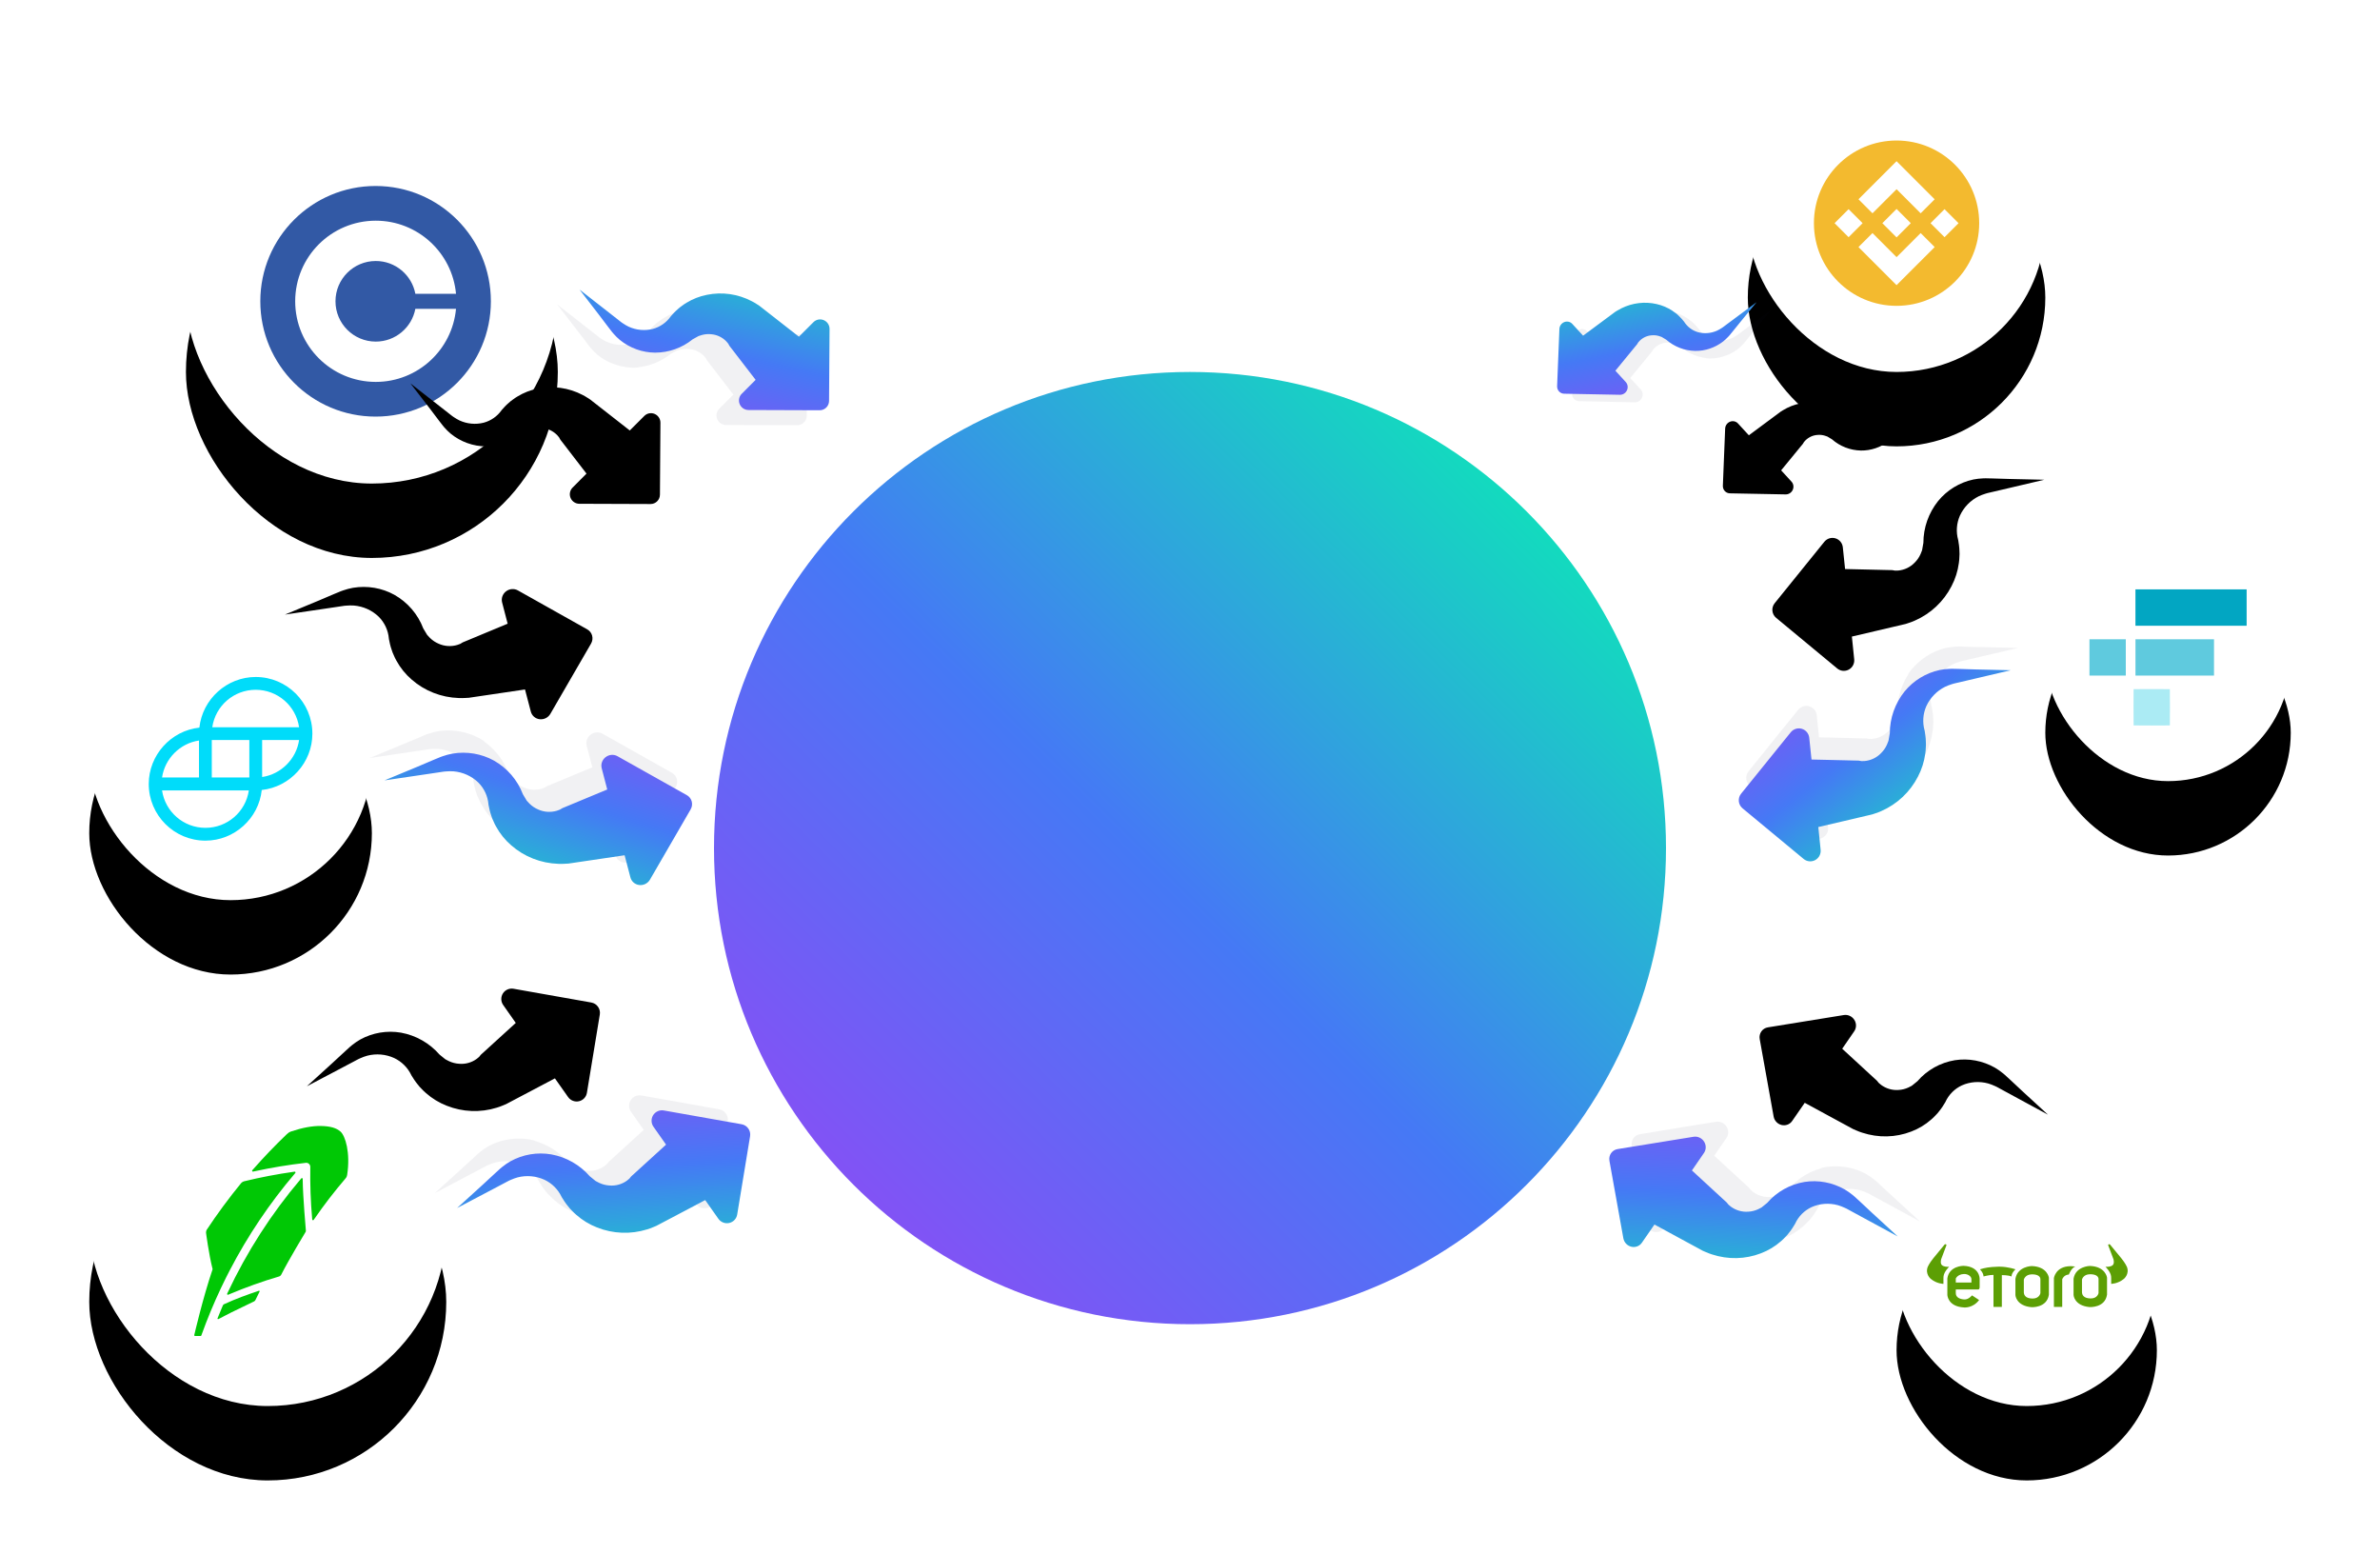 
<svg width="320px" height="209px" viewBox="0 0 320 209" version="1.1" xmlns="http://www.w3.org/2000/svg" xmlns:xlink="http://www.w3.org/1999/xlink">
    <defs>
        <linearGradient x1="0%" y1="0%" x2="99.852%" y2="99.852%" id="linearGradient-p2hov3jqog-1">
            <stop stop-color="#00FFAA" offset="0%"></stop>
            <stop stop-color="#4579F5" offset="53.085%"></stop>
            <stop stop-color="#9C42F5" offset="99.982%"></stop>
        </linearGradient>
        <rect id="path-p2hov3jqog-2" x="0" y="0" width="48" height="48" rx="24"></rect>
        <filter x="-45.8%" y="-29.2%" width="191.7%" height="191.7%" filterUnits="objectBoundingBox" id="filter-p2hov3jqog-3">
            <feOffset dx="0" dy="8" in="SourceAlpha" result="shadowOffsetOuter1"></feOffset>
            <feGaussianBlur stdDeviation="6" in="shadowOffsetOuter1" result="shadowBlurOuter1"></feGaussianBlur>
            <feColorMatrix values="0 0 0 0 0.078   0 0 0 0 0.063   0 0 0 0 0.161  0 0 0 0.06 0" type="matrix" in="shadowBlurOuter1" result="shadowMatrixOuter1"></feColorMatrix>
            <feMorphology radius="0.5" operator="erode" in="SourceAlpha" result="shadowSpreadOuter2"></feMorphology>
            <feOffset dx="0" dy="2" in="shadowSpreadOuter2" result="shadowOffsetOuter2"></feOffset>
            <feGaussianBlur stdDeviation="2" in="shadowOffsetOuter2" result="shadowBlurOuter2"></feGaussianBlur>
            <feColorMatrix values="0 0 0 0 0.078   0 0 0 0 0.063   0 0 0 0 0.161  0 0 0 0.06 0" type="matrix" in="shadowBlurOuter2" result="shadowMatrixOuter2"></feColorMatrix>
            <feOffset dx="0" dy="0" in="SourceAlpha" result="shadowOffsetOuter3"></feOffset>
            <feGaussianBlur stdDeviation="0.5" in="shadowOffsetOuter3" result="shadowBlurOuter3"></feGaussianBlur>
            <feColorMatrix values="0 0 0 0 0.078   0 0 0 0 0.063   0 0 0 0 0.161  0 0 0 0.12 0" type="matrix" in="shadowBlurOuter3" result="shadowMatrixOuter3"></feColorMatrix>
            <feMerge>
                <feMergeNode in="shadowMatrixOuter1"></feMergeNode>
                <feMergeNode in="shadowMatrixOuter2"></feMergeNode>
                <feMergeNode in="shadowMatrixOuter3"></feMergeNode>
            </feMerge>
        </filter>
        <linearGradient x1="0%" y1="8.678%" x2="99.852%" y2="91.2%" id="linearGradient-p2hov3jqog-4">
            <stop stop-color="#00FFAA" offset="0%"></stop>
            <stop stop-color="#4579F5" offset="54.942%"></stop>
            <stop stop-color="#9C42F5" offset="99.982%"></stop>
        </linearGradient>
        <path d="M32.621,5.456 L23.356,0.184 C22.862,-0.099 22.246,-0.053 21.799,0.301 C21.352,0.654 21.162,1.244 21.319,1.793 L22.156,4.748 L19.145,6.037 L16.997,6.958 L15.728,7.502 L15.322,7.676 L14.93,7.889 C14.67,8.026 14.418,8.177 14.175,8.343 C12.254,9.623 10.83,11.528 10.143,13.738 C9.808,14.784 9.66,15.882 9.708,16.98 C9.714,17.249 9.738,17.518 9.777,17.785 L9.827,18.182 L9.91,18.572 C9.962,18.832 10.027,19.088 10.107,19.34 L10.233,19.714 L10.293,19.898 L10.326,19.991 L10.346,20.035 C10.824,21.04 10.942,22.181 10.678,23.263 C10.365,24.467 9.651,25.528 8.654,26.268 C8.387,26.458 8.106,26.627 7.813,26.775 L7.584,26.892 L7.314,27.009 L6.779,27.236 L4.628,28.157 L0.334,30 L4.951,29.292 L7.258,28.958 L7.836,28.868 L8.125,28.825 L8.458,28.758 C8.896,28.665 9.326,28.536 9.744,28.374 C11.504,27.658 12.97,26.363 13.903,24.702 C14.885,22.911 15.229,20.837 14.877,18.823 L14.877,18.726 L14.877,18.576 L14.877,18.385 C14.867,18.259 14.867,18.132 14.877,18.005 L14.877,17.818 L14.913,17.634 C14.928,17.513 14.952,17.394 14.986,17.277 C15.098,16.819 15.295,16.386 15.568,16.002 C16.039,15.298 16.747,14.79 17.563,14.57 C17.655,14.542 17.749,14.523 17.845,14.513 L17.981,14.486 L18.124,14.486 L18.264,14.486 C18.292,14.488 18.319,14.488 18.347,14.486 L18.493,14.466 L19.068,14.376 L21.395,14.022 L24.633,13.528 L25.441,16.356 C25.596,16.903 26.065,17.302 26.627,17.368 C27.19,17.433 27.737,17.153 28.014,16.656 L33.156,7.365 C33.532,6.689 33.292,5.836 32.621,5.456 Z" id="path-p2hov3jqog-5"></path>
        <filter x="-133.3%" y="-93.3%" width="366.7%" height="393.3%" filterUnits="objectBoundingBox" id="filter-p2hov3jqog-6">
            <feMorphology radius="2" operator="erode" in="SourceAlpha" result="shadowSpreadOuter1"></feMorphology>
            <feOffset dx="0" dy="8" in="shadowSpreadOuter1" result="shadowOffsetOuter1"></feOffset>
            <feGaussianBlur stdDeviation="4" in="shadowOffsetOuter1" result="shadowBlurOuter1"></feGaussianBlur>
            <feColorMatrix values="0 0 0 0 0.271   0 0 0 0 0.475   0 0 0 0 0.961  0 0 0 0.12 0" type="matrix" in="shadowBlurOuter1" result="shadowMatrixOuter1"></feColorMatrix>
            <feOffset dx="0" dy="16" in="SourceAlpha" result="shadowOffsetOuter2"></feOffset>
            <feGaussianBlur stdDeviation="12" in="shadowOffsetOuter2" result="shadowBlurOuter2"></feGaussianBlur>
            <feColorMatrix values="0 0 0 0 0.271   0 0 0 0 0.475   0 0 0 0 0.961  0 0 0 0.24 0" type="matrix" in="shadowBlurOuter2" result="shadowMatrixOuter2"></feColorMatrix>
            <feMorphology radius="0.5" operator="erode" in="SourceAlpha" result="shadowSpreadOuter3"></feMorphology>
            <feOffset dx="0" dy="2" in="shadowSpreadOuter3" result="shadowOffsetOuter3"></feOffset>
            <feGaussianBlur stdDeviation="2" in="shadowOffsetOuter3" result="shadowBlurOuter3"></feGaussianBlur>
            <feColorMatrix values="0 0 0 0 0.106   0 0 0 0 0.039   0 0 0 0 0.322  0 0 0 0.12 0" type="matrix" in="shadowBlurOuter3" result="shadowMatrixOuter3"></feColorMatrix>
            <feOffset dx="0" dy="0" in="SourceAlpha" result="shadowOffsetOuter4"></feOffset>
            <feGaussianBlur stdDeviation="0.5" in="shadowOffsetOuter4" result="shadowBlurOuter4"></feGaussianBlur>
            <feColorMatrix values="0 0 0 0 0.271   0 0 0 0 0.475   0 0 0 0 0.961  0 0 0 0.24 0" type="matrix" in="shadowBlurOuter4" result="shadowMatrixOuter4"></feColorMatrix>
            <feMerge>
                <feMergeNode in="shadowMatrixOuter1"></feMergeNode>
                <feMergeNode in="shadowMatrixOuter2"></feMergeNode>
                <feMergeNode in="shadowMatrixOuter3"></feMergeNode>
                <feMergeNode in="shadowMatrixOuter4"></feMergeNode>
            </feMerge>
        </filter>
        <rect id="path-p2hov3jqog-7" x="0" y="0" width="38" height="38" rx="19"></rect>
        <filter x="-57.9%" y="-36.8%" width="215.8%" height="215.8%" filterUnits="objectBoundingBox" id="filter-p2hov3jqog-8">
            <feOffset dx="0" dy="8" in="SourceAlpha" result="shadowOffsetOuter1"></feOffset>
            <feGaussianBlur stdDeviation="6" in="shadowOffsetOuter1" result="shadowBlurOuter1"></feGaussianBlur>
            <feColorMatrix values="0 0 0 0 0.078   0 0 0 0 0.063   0 0 0 0 0.161  0 0 0 0.06 0" type="matrix" in="shadowBlurOuter1" result="shadowMatrixOuter1"></feColorMatrix>
            <feMorphology radius="0.5" operator="erode" in="SourceAlpha" result="shadowSpreadOuter2"></feMorphology>
            <feOffset dx="0" dy="2" in="shadowSpreadOuter2" result="shadowOffsetOuter2"></feOffset>
            <feGaussianBlur stdDeviation="2" in="shadowOffsetOuter2" result="shadowBlurOuter2"></feGaussianBlur>
            <feColorMatrix values="0 0 0 0 0.078   0 0 0 0 0.063   0 0 0 0 0.161  0 0 0 0.06 0" type="matrix" in="shadowBlurOuter2" result="shadowMatrixOuter2"></feColorMatrix>
            <feOffset dx="0" dy="0" in="SourceAlpha" result="shadowOffsetOuter3"></feOffset>
            <feGaussianBlur stdDeviation="0.5" in="shadowOffsetOuter3" result="shadowBlurOuter3"></feGaussianBlur>
            <feColorMatrix values="0 0 0 0 0.078   0 0 0 0 0.063   0 0 0 0 0.161  0 0 0 0.12 0" type="matrix" in="shadowBlurOuter3" result="shadowMatrixOuter3"></feColorMatrix>
            <feMerge>
                <feMergeNode in="shadowMatrixOuter1"></feMergeNode>
                <feMergeNode in="shadowMatrixOuter2"></feMergeNode>
                <feMergeNode in="shadowMatrixOuter3"></feMergeNode>
            </feMerge>
        </filter>
        <linearGradient x1="0%" y1="11.073%" x2="99.852%" y2="88.812%" id="linearGradient-p2hov3jqog-9">
            <stop stop-color="#00FFAA" offset="0%"></stop>
            <stop stop-color="#4579F5" offset="54.942%"></stop>
            <stop stop-color="#9C42F5" offset="99.982%"></stop>
        </linearGradient>
        <path d="M33.435,5.798 L23.89,0.526 C23.38,0.243 22.746,0.29 22.285,0.643 C21.824,0.996 21.628,1.586 21.79,2.135 L22.653,5.09 L19.55,6.379 L17.338,7.3 L16.03,7.844 L15.612,8.018 L15.208,8.231 C14.94,8.368 14.68,8.52 14.43,8.686 C12.451,9.965 10.984,11.87 10.276,14.08 C9.931,15.127 9.779,16.224 9.827,17.322 C9.834,17.592 9.858,17.86 9.899,18.127 L9.951,18.524 L10.036,18.915 C10.089,19.174 10.156,19.43 10.238,19.682 L10.368,20.056 L10.43,20.24 L10.464,20.333 L10.485,20.377 C10.978,21.382 11.099,22.523 10.827,23.605 C10.505,24.809 9.769,25.87 8.742,26.61 C8.466,26.8 8.177,26.97 7.875,27.117 L7.639,27.234 L7.361,27.351 L6.81,27.578 L4.594,28.499 L0.169,30.342 L4.926,29.634 L7.303,29.301 L7.899,29.21 L8.197,29.167 L8.54,29.1 C8.991,29.007 9.434,28.878 9.865,28.716 C11.678,28 13.189,26.705 14.149,25.044 C15.162,23.253 15.516,21.179 15.153,19.165 L15.153,19.068 L15.153,18.918 L15.153,18.728 C15.143,18.601 15.143,18.474 15.153,18.347 L15.153,18.16 L15.191,17.976 C15.205,17.856 15.231,17.736 15.266,17.619 C15.381,17.161 15.584,16.728 15.865,16.344 C16.35,15.64 17.08,15.132 17.92,14.912 C18.015,14.884 18.113,14.865 18.211,14.855 L18.352,14.828 L18.499,14.828 L18.643,14.828 C18.671,14.83 18.7,14.83 18.728,14.828 L18.879,14.808 L19.472,14.718 L21.869,14.364 L25.205,13.87 L26.037,16.698 C26.198,17.245 26.68,17.644 27.26,17.71 C27.839,17.775 28.403,17.495 28.688,16.998 L33.986,7.707 C34.373,7.031 34.127,6.178 33.435,5.798 Z" id="path-p2hov3jqog-10"></path>
        <filter x="-129.4%" y="-93.3%" width="358.8%" height="393.3%" filterUnits="objectBoundingBox" id="filter-p2hov3jqog-11">
            <feMorphology radius="2" operator="erode" in="SourceAlpha" result="shadowSpreadOuter1"></feMorphology>
            <feOffset dx="0" dy="8" in="shadowSpreadOuter1" result="shadowOffsetOuter1"></feOffset>
            <feGaussianBlur stdDeviation="4" in="shadowOffsetOuter1" result="shadowBlurOuter1"></feGaussianBlur>
            <feColorMatrix values="0 0 0 0 0.271   0 0 0 0 0.475   0 0 0 0 0.961  0 0 0 0.12 0" type="matrix" in="shadowBlurOuter1" result="shadowMatrixOuter1"></feColorMatrix>
            <feOffset dx="0" dy="16" in="SourceAlpha" result="shadowOffsetOuter2"></feOffset>
            <feGaussianBlur stdDeviation="12" in="shadowOffsetOuter2" result="shadowBlurOuter2"></feGaussianBlur>
            <feColorMatrix values="0 0 0 0 0.271   0 0 0 0 0.475   0 0 0 0 0.961  0 0 0 0.24 0" type="matrix" in="shadowBlurOuter2" result="shadowMatrixOuter2"></feColorMatrix>
            <feMorphology radius="0.5" operator="erode" in="SourceAlpha" result="shadowSpreadOuter3"></feMorphology>
            <feOffset dx="0" dy="2" in="shadowSpreadOuter3" result="shadowOffsetOuter3"></feOffset>
            <feGaussianBlur stdDeviation="2" in="shadowOffsetOuter3" result="shadowBlurOuter3"></feGaussianBlur>
            <feColorMatrix values="0 0 0 0 0.106   0 0 0 0 0.039   0 0 0 0 0.322  0 0 0 0.12 0" type="matrix" in="shadowBlurOuter3" result="shadowMatrixOuter3"></feColorMatrix>
            <feOffset dx="0" dy="0" in="SourceAlpha" result="shadowOffsetOuter4"></feOffset>
            <feGaussianBlur stdDeviation="0.5" in="shadowOffsetOuter4" result="shadowBlurOuter4"></feGaussianBlur>
            <feColorMatrix values="0 0 0 0 0.271   0 0 0 0 0.475   0 0 0 0 0.961  0 0 0 0.24 0" type="matrix" in="shadowBlurOuter4" result="shadowMatrixOuter4"></feColorMatrix>
            <feMerge>
                <feMergeNode in="shadowMatrixOuter1"></feMergeNode>
                <feMergeNode in="shadowMatrixOuter2"></feMergeNode>
                <feMergeNode in="shadowMatrixOuter3"></feMergeNode>
                <feMergeNode in="shadowMatrixOuter4"></feMergeNode>
            </feMerge>
        </filter>
        <rect id="path-p2hov3jqog-12" x="0" y="0" width="50" height="50" rx="25"></rect>
        <filter x="-44.0%" y="-28.0%" width="188.0%" height="188.0%" filterUnits="objectBoundingBox" id="filter-p2hov3jqog-13">
            <feOffset dx="0" dy="8" in="SourceAlpha" result="shadowOffsetOuter1"></feOffset>
            <feGaussianBlur stdDeviation="6" in="shadowOffsetOuter1" result="shadowBlurOuter1"></feGaussianBlur>
            <feColorMatrix values="0 0 0 0 0.078   0 0 0 0 0.063   0 0 0 0 0.161  0 0 0 0.06 0" type="matrix" in="shadowBlurOuter1" result="shadowMatrixOuter1"></feColorMatrix>
            <feMorphology radius="0.5" operator="erode" in="SourceAlpha" result="shadowSpreadOuter2"></feMorphology>
            <feOffset dx="0" dy="2" in="shadowSpreadOuter2" result="shadowOffsetOuter2"></feOffset>
            <feGaussianBlur stdDeviation="2" in="shadowOffsetOuter2" result="shadowBlurOuter2"></feGaussianBlur>
            <feColorMatrix values="0 0 0 0 0.078   0 0 0 0 0.063   0 0 0 0 0.161  0 0 0 0.06 0" type="matrix" in="shadowBlurOuter2" result="shadowMatrixOuter2"></feColorMatrix>
            <feOffset dx="0" dy="0" in="SourceAlpha" result="shadowOffsetOuter3"></feOffset>
            <feGaussianBlur stdDeviation="0.5" in="shadowOffsetOuter3" result="shadowBlurOuter3"></feGaussianBlur>
            <feColorMatrix values="0 0 0 0 0.078   0 0 0 0 0.063   0 0 0 0 0.161  0 0 0 0.12 0" type="matrix" in="shadowBlurOuter3" result="shadowMatrixOuter3"></feColorMatrix>
            <feMerge>
                <feMergeNode in="shadowMatrixOuter1"></feMergeNode>
                <feMergeNode in="shadowMatrixOuter2"></feMergeNode>
                <feMergeNode in="shadowMatrixOuter3"></feMergeNode>
            </feMerge>
        </filter>
        <linearGradient x1="0%" y1="9.5%" x2="99.852%" y2="90.38%" id="linearGradient-p2hov3jqog-14">
            <stop stop-color="#00FFAA" offset="0%"></stop>
            <stop stop-color="#4579F5" offset="54.942%"></stop>
            <stop stop-color="#9C42F5" offset="99.982%"></stop>
        </linearGradient>
        <path d="M29.352,4.91 L20.93,0.166 C20.48,-0.089 19.921,-0.047 19.514,0.271 C19.107,0.589 18.935,1.12 19.077,1.614 L19.839,4.273 L17.101,5.433 L15.149,6.262 L13.995,6.752 L13.626,6.908 L13.269,7.1 C13.033,7.223 12.804,7.36 12.583,7.509 C10.837,8.661 9.542,10.375 8.918,12.365 C8.613,13.306 8.479,14.294 8.522,15.282 C8.528,15.524 8.549,15.766 8.585,16.006 L8.631,16.364 L8.706,16.715 C8.753,16.949 8.812,17.179 8.884,17.406 L8.999,17.743 L9.054,17.908 L9.084,17.992 L9.102,18.031 C9.537,18.936 9.644,19.963 9.404,20.937 C9.119,22.021 8.47,22.975 7.564,23.641 C7.321,23.812 7.065,23.965 6.799,24.098 L6.591,24.203 L6.346,24.308 L5.86,24.512 L3.904,25.341 L0,27 L4.197,26.363 L6.295,26.063 L6.82,25.981 L7.083,25.942 L7.386,25.882 C7.784,25.798 8.175,25.683 8.555,25.537 C10.155,24.892 11.488,23.727 12.335,22.232 C13.228,20.62 13.541,18.753 13.221,16.941 L13.221,16.853 L13.221,16.718 L13.221,16.547 C13.212,16.433 13.212,16.318 13.221,16.204 L13.221,16.036 L13.254,15.871 C13.267,15.762 13.29,15.655 13.321,15.549 C13.422,15.137 13.601,14.747 13.849,14.402 C14.278,13.768 14.922,13.311 15.663,13.113 C15.746,13.088 15.832,13.071 15.919,13.062 L16.043,13.038 L16.173,13.038 L16.3,13.038 C16.325,13.039 16.351,13.039 16.376,13.038 L16.509,13.02 L17.032,12.938 L19.147,12.62 L22.09,12.175 L22.825,14.72 C22.966,15.212 23.392,15.572 23.903,15.631 C24.415,15.69 24.912,15.437 25.164,14.991 L29.838,6.629 C30.18,6.02 29.962,5.252 29.352,4.91 Z" id="path-p2hov3jqog-15"></path>
        <filter x="-146.7%" y="-103.7%" width="393.3%" height="425.9%" filterUnits="objectBoundingBox" id="filter-p2hov3jqog-16">
            <feMorphology radius="2" operator="erode" in="SourceAlpha" result="shadowSpreadOuter1"></feMorphology>
            <feOffset dx="0" dy="8" in="shadowSpreadOuter1" result="shadowOffsetOuter1"></feOffset>
            <feGaussianBlur stdDeviation="4" in="shadowOffsetOuter1" result="shadowBlurOuter1"></feGaussianBlur>
            <feColorMatrix values="0 0 0 0 0.271   0 0 0 0 0.475   0 0 0 0 0.961  0 0 0 0.12 0" type="matrix" in="shadowBlurOuter1" result="shadowMatrixOuter1"></feColorMatrix>
            <feOffset dx="0" dy="16" in="SourceAlpha" result="shadowOffsetOuter2"></feOffset>
            <feGaussianBlur stdDeviation="12" in="shadowOffsetOuter2" result="shadowBlurOuter2"></feGaussianBlur>
            <feColorMatrix values="0 0 0 0 0.271   0 0 0 0 0.475   0 0 0 0 0.961  0 0 0 0.24 0" type="matrix" in="shadowBlurOuter2" result="shadowMatrixOuter2"></feColorMatrix>
            <feMorphology radius="0.5" operator="erode" in="SourceAlpha" result="shadowSpreadOuter3"></feMorphology>
            <feOffset dx="0" dy="2" in="shadowSpreadOuter3" result="shadowOffsetOuter3"></feOffset>
            <feGaussianBlur stdDeviation="2" in="shadowOffsetOuter3" result="shadowBlurOuter3"></feGaussianBlur>
            <feColorMatrix values="0 0 0 0 0.106   0 0 0 0 0.039   0 0 0 0 0.322  0 0 0 0.12 0" type="matrix" in="shadowBlurOuter3" result="shadowMatrixOuter3"></feColorMatrix>
            <feOffset dx="0" dy="0" in="SourceAlpha" result="shadowOffsetOuter4"></feOffset>
            <feGaussianBlur stdDeviation="0.5" in="shadowOffsetOuter4" result="shadowBlurOuter4"></feGaussianBlur>
            <feColorMatrix values="0 0 0 0 0.271   0 0 0 0 0.475   0 0 0 0 0.961  0 0 0 0.24 0" type="matrix" in="shadowBlurOuter4" result="shadowMatrixOuter4"></feColorMatrix>
            <feMerge>
                <feMergeNode in="shadowMatrixOuter1"></feMergeNode>
                <feMergeNode in="shadowMatrixOuter2"></feMergeNode>
                <feMergeNode in="shadowMatrixOuter3"></feMergeNode>
                <feMergeNode in="shadowMatrixOuter4"></feMergeNode>
            </feMerge>
        </filter>
        <rect id="path-p2hov3jqog-17" x="0" y="0" width="33" height="33" rx="16.5"></rect>
        <filter x="-66.7%" y="-42.4%" width="233.3%" height="233.3%" filterUnits="objectBoundingBox" id="filter-p2hov3jqog-18">
            <feOffset dx="0" dy="8" in="SourceAlpha" result="shadowOffsetOuter1"></feOffset>
            <feGaussianBlur stdDeviation="6" in="shadowOffsetOuter1" result="shadowBlurOuter1"></feGaussianBlur>
            <feColorMatrix values="0 0 0 0 0.078   0 0 0 0 0.063   0 0 0 0 0.161  0 0 0 0.06 0" type="matrix" in="shadowBlurOuter1" result="shadowMatrixOuter1"></feColorMatrix>
            <feMorphology radius="0.5" operator="erode" in="SourceAlpha" result="shadowSpreadOuter2"></feMorphology>
            <feOffset dx="0" dy="2" in="shadowSpreadOuter2" result="shadowOffsetOuter2"></feOffset>
            <feGaussianBlur stdDeviation="2" in="shadowOffsetOuter2" result="shadowBlurOuter2"></feGaussianBlur>
            <feColorMatrix values="0 0 0 0 0.078   0 0 0 0 0.063   0 0 0 0 0.161  0 0 0 0.06 0" type="matrix" in="shadowBlurOuter2" result="shadowMatrixOuter2"></feColorMatrix>
            <feOffset dx="0" dy="0" in="SourceAlpha" result="shadowOffsetOuter3"></feOffset>
            <feGaussianBlur stdDeviation="0.5" in="shadowOffsetOuter3" result="shadowBlurOuter3"></feGaussianBlur>
            <feColorMatrix values="0 0 0 0 0.078   0 0 0 0 0.063   0 0 0 0 0.161  0 0 0 0.12 0" type="matrix" in="shadowBlurOuter3" result="shadowMatrixOuter3"></feColorMatrix>
            <feMerge>
                <feMergeNode in="shadowMatrixOuter1"></feMergeNode>
                <feMergeNode in="shadowMatrixOuter2"></feMergeNode>
                <feMergeNode in="shadowMatrixOuter3"></feMergeNode>
            </feMerge>
        </filter>
        <path d="M32.751,5.456 L23.487,0.184 C22.992,-0.099 22.376,-0.053 21.929,0.301 C21.482,0.654 21.292,1.244 21.449,1.793 L22.287,4.748 L19.275,6.037 L17.128,6.958 L15.858,7.502 L15.452,7.676 L15.06,7.889 C14.8,8.026 14.548,8.177 14.305,8.343 C12.384,9.623 10.96,11.528 10.273,13.738 C9.938,14.784 9.791,15.882 9.838,16.98 C9.844,17.249 9.868,17.518 9.908,17.785 L9.958,18.182 L10.041,18.572 C10.092,18.832 10.157,19.088 10.237,19.34 L10.363,19.714 L10.423,19.898 L10.456,19.991 L10.476,20.035 C10.955,21.04 11.072,22.181 10.809,23.263 C10.495,24.467 9.781,25.528 8.784,26.268 C8.517,26.458 8.236,26.627 7.943,26.775 L7.714,26.892 L7.444,27.009 L6.909,27.236 L4.759,28.157 L0.464,30 L5.081,29.292 L7.388,28.958 L7.966,28.868 L8.256,28.825 L8.588,28.758 C9.026,28.665 9.456,28.536 9.874,28.374 C11.634,27.658 13.1,26.363 14.033,24.702 C15.015,22.911 15.359,20.837 15.007,18.823 L15.007,18.726 L15.007,18.576 L15.007,18.385 C14.997,18.259 14.997,18.132 15.007,18.005 L15.007,17.818 L15.043,17.634 C15.058,17.513 15.082,17.394 15.117,17.277 C15.228,16.819 15.425,16.386 15.698,16.002 C16.169,15.298 16.878,14.79 17.693,14.57 C17.785,14.542 17.88,14.523 17.975,14.513 L18.112,14.486 L18.255,14.486 L18.394,14.486 C18.422,14.488 18.45,14.488 18.477,14.486 L18.623,14.466 L19.199,14.376 L21.525,14.022 L24.763,13.528 L25.571,16.356 C25.727,16.903 26.195,17.302 26.758,17.368 C27.32,17.433 27.867,17.153 28.144,16.656 L33.286,7.365 C33.662,6.689 33.423,5.836 32.751,5.456 Z" id="path-p2hov3jqog-19"></path>
        <filter x="-133.3%" y="-93.3%" width="366.7%" height="393.3%" filterUnits="objectBoundingBox" id="filter-p2hov3jqog-20">
            <feMorphology radius="2" operator="erode" in="SourceAlpha" result="shadowSpreadOuter1"></feMorphology>
            <feOffset dx="0" dy="8" in="shadowSpreadOuter1" result="shadowOffsetOuter1"></feOffset>
            <feGaussianBlur stdDeviation="4" in="shadowOffsetOuter1" result="shadowBlurOuter1"></feGaussianBlur>
            <feColorMatrix values="0 0 0 0 0.271   0 0 0 0 0.475   0 0 0 0 0.961  0 0 0 0.12 0" type="matrix" in="shadowBlurOuter1" result="shadowMatrixOuter1"></feColorMatrix>
            <feOffset dx="0" dy="16" in="SourceAlpha" result="shadowOffsetOuter2"></feOffset>
            <feGaussianBlur stdDeviation="12" in="shadowOffsetOuter2" result="shadowBlurOuter2"></feGaussianBlur>
            <feColorMatrix values="0 0 0 0 0.271   0 0 0 0 0.475   0 0 0 0 0.961  0 0 0 0.24 0" type="matrix" in="shadowBlurOuter2" result="shadowMatrixOuter2"></feColorMatrix>
            <feMorphology radius="0.5" operator="erode" in="SourceAlpha" result="shadowSpreadOuter3"></feMorphology>
            <feOffset dx="0" dy="2" in="shadowSpreadOuter3" result="shadowOffsetOuter3"></feOffset>
            <feGaussianBlur stdDeviation="2" in="shadowOffsetOuter3" result="shadowBlurOuter3"></feGaussianBlur>
            <feColorMatrix values="0 0 0 0 0.106   0 0 0 0 0.039   0 0 0 0 0.322  0 0 0 0.12 0" type="matrix" in="shadowBlurOuter3" result="shadowMatrixOuter3"></feColorMatrix>
            <feOffset dx="0" dy="0" in="SourceAlpha" result="shadowOffsetOuter4"></feOffset>
            <feGaussianBlur stdDeviation="0.5" in="shadowOffsetOuter4" result="shadowBlurOuter4"></feGaussianBlur>
            <feColorMatrix values="0 0 0 0 0.271   0 0 0 0 0.475   0 0 0 0 0.961  0 0 0 0.24 0" type="matrix" in="shadowBlurOuter4" result="shadowMatrixOuter4"></feColorMatrix>
            <feMerge>
                <feMergeNode in="shadowMatrixOuter1"></feMergeNode>
                <feMergeNode in="shadowMatrixOuter2"></feMergeNode>
                <feMergeNode in="shadowMatrixOuter3"></feMergeNode>
                <feMergeNode in="shadowMatrixOuter4"></feMergeNode>
            </feMerge>
        </filter>
        <rect id="path-p2hov3jqog-21" x="0" y="0" width="35" height="35" rx="17.5"></rect>
        <filter x="-62.9%" y="-40.0%" width="225.7%" height="225.7%" filterUnits="objectBoundingBox" id="filter-p2hov3jqog-22">
            <feOffset dx="0" dy="8" in="SourceAlpha" result="shadowOffsetOuter1"></feOffset>
            <feGaussianBlur stdDeviation="6" in="shadowOffsetOuter1" result="shadowBlurOuter1"></feGaussianBlur>
            <feColorMatrix values="0 0 0 0 0.078   0 0 0 0 0.063   0 0 0 0 0.161  0 0 0 0.06 0" type="matrix" in="shadowBlurOuter1" result="shadowMatrixOuter1"></feColorMatrix>
            <feMorphology radius="0.5" operator="erode" in="SourceAlpha" result="shadowSpreadOuter2"></feMorphology>
            <feOffset dx="0" dy="2" in="shadowSpreadOuter2" result="shadowOffsetOuter2"></feOffset>
            <feGaussianBlur stdDeviation="2" in="shadowOffsetOuter2" result="shadowBlurOuter2"></feGaussianBlur>
            <feColorMatrix values="0 0 0 0 0.078   0 0 0 0 0.063   0 0 0 0 0.161  0 0 0 0.06 0" type="matrix" in="shadowBlurOuter2" result="shadowMatrixOuter2"></feColorMatrix>
            <feOffset dx="0" dy="0" in="SourceAlpha" result="shadowOffsetOuter3"></feOffset>
            <feGaussianBlur stdDeviation="0.5" in="shadowOffsetOuter3" result="shadowBlurOuter3"></feGaussianBlur>
            <feColorMatrix values="0 0 0 0 0.078   0 0 0 0 0.063   0 0 0 0 0.161  0 0 0 0.12 0" type="matrix" in="shadowBlurOuter3" result="shadowMatrixOuter3"></feColorMatrix>
            <feMerge>
                <feMergeNode in="shadowMatrixOuter1"></feMergeNode>
                <feMergeNode in="shadowMatrixOuter2"></feMergeNode>
                <feMergeNode in="shadowMatrixOuter3"></feMergeNode>
            </feMerge>
        </filter>
        <linearGradient x1="0%" y1="11.387%" x2="99.852%" y2="88.499%" id="linearGradient-p2hov3jqog-23">
            <stop stop-color="#00FFAA" offset="0%"></stop>
            <stop stop-color="#4579F5" offset="54.942%"></stop>
            <stop stop-color="#9C42F5" offset="99.982%"></stop>
        </linearGradient>
        <path d="M32.621,5.755 L23.356,0.66 C22.862,0.386 22.246,0.431 21.799,0.772 C21.352,1.114 21.162,1.684 21.319,2.215 L22.156,5.071 L19.145,6.317 L16.997,7.207 L15.728,7.734 L15.322,7.901 L14.93,8.108 C14.67,8.24 14.418,8.386 14.175,8.547 C12.254,9.784 10.83,11.625 10.143,13.762 C9.808,14.773 9.66,15.834 9.708,16.895 C9.714,17.156 9.738,17.416 9.777,17.673 L9.827,18.057 L9.91,18.435 C9.962,18.686 10.027,18.933 10.107,19.177 L10.233,19.539 L10.293,19.716 L10.326,19.806 L10.346,19.848 C10.824,20.82 10.942,21.923 10.678,22.969 C10.365,24.133 9.651,25.158 8.654,25.874 C8.387,26.057 8.106,26.221 7.813,26.364 L7.584,26.477 L7.314,26.59 L6.779,26.809 L4.628,27.7 L0.334,29.481 L4.951,28.797 L7.258,28.475 L7.836,28.387 L8.125,28.346 L8.458,28.281 C8.896,28.191 9.326,28.066 9.744,27.91 C11.504,27.218 12.97,25.966 13.903,24.36 C14.885,22.629 15.229,20.624 14.877,18.677 L14.877,18.583 L14.877,18.438 L14.877,18.254 C14.867,18.132 14.867,18.009 14.877,17.886 L14.877,17.706 L14.913,17.528 C14.928,17.411 14.952,17.296 14.986,17.183 C15.098,16.74 15.295,16.321 15.568,15.95 C16.039,15.27 16.747,14.778 17.563,14.565 C17.655,14.539 17.749,14.52 17.845,14.511 L17.981,14.485 L18.124,14.485 L18.264,14.485 C18.292,14.487 18.319,14.487 18.347,14.485 L18.493,14.465 L19.068,14.378 L21.395,14.036 L24.633,13.559 L25.441,16.292 C25.596,16.821 26.065,17.207 26.627,17.27 C27.19,17.334 27.737,17.062 28.014,16.582 L33.156,7.601 C33.532,6.948 33.292,6.122 32.621,5.755 Z" id="path-p2hov3jqog-24"></path>
        <filter x="-133.3%" y="-96.6%" width="366.7%" height="403.4%" filterUnits="objectBoundingBox" id="filter-p2hov3jqog-25">
            <feMorphology radius="2" operator="erode" in="SourceAlpha" result="shadowSpreadOuter1"></feMorphology>
            <feOffset dx="0" dy="8" in="shadowSpreadOuter1" result="shadowOffsetOuter1"></feOffset>
            <feGaussianBlur stdDeviation="4" in="shadowOffsetOuter1" result="shadowBlurOuter1"></feGaussianBlur>
            <feColorMatrix values="0 0 0 0 0.271   0 0 0 0 0.475   0 0 0 0 0.961  0 0 0 0.12 0" type="matrix" in="shadowBlurOuter1" result="shadowMatrixOuter1"></feColorMatrix>
            <feOffset dx="0" dy="16" in="SourceAlpha" result="shadowOffsetOuter2"></feOffset>
            <feGaussianBlur stdDeviation="12" in="shadowOffsetOuter2" result="shadowBlurOuter2"></feGaussianBlur>
            <feColorMatrix values="0 0 0 0 0.271   0 0 0 0 0.475   0 0 0 0 0.961  0 0 0 0.24 0" type="matrix" in="shadowBlurOuter2" result="shadowMatrixOuter2"></feColorMatrix>
            <feMorphology radius="0.5" operator="erode" in="SourceAlpha" result="shadowSpreadOuter3"></feMorphology>
            <feOffset dx="0" dy="2" in="shadowSpreadOuter3" result="shadowOffsetOuter3"></feOffset>
            <feGaussianBlur stdDeviation="2" in="shadowOffsetOuter3" result="shadowBlurOuter3"></feGaussianBlur>
            <feColorMatrix values="0 0 0 0 0.106   0 0 0 0 0.039   0 0 0 0 0.322  0 0 0 0.12 0" type="matrix" in="shadowBlurOuter3" result="shadowMatrixOuter3"></feColorMatrix>
            <feOffset dx="0" dy="0" in="SourceAlpha" result="shadowOffsetOuter4"></feOffset>
            <feGaussianBlur stdDeviation="0.5" in="shadowOffsetOuter4" result="shadowBlurOuter4"></feGaussianBlur>
            <feColorMatrix values="0 0 0 0 0.271   0 0 0 0 0.475   0 0 0 0 0.961  0 0 0 0.24 0" type="matrix" in="shadowBlurOuter4" result="shadowMatrixOuter4"></feColorMatrix>
            <feMerge>
                <feMergeNode in="shadowMatrixOuter1"></feMergeNode>
                <feMergeNode in="shadowMatrixOuter2"></feMergeNode>
                <feMergeNode in="shadowMatrixOuter3"></feMergeNode>
                <feMergeNode in="shadowMatrixOuter4"></feMergeNode>
            </feMerge>
        </filter>
        <rect id="path-p2hov3jqog-26" x="0" y="0" width="40" height="40" rx="20"></rect>
        <filter x="-55.0%" y="-35.0%" width="210.0%" height="210.0%" filterUnits="objectBoundingBox" id="filter-p2hov3jqog-27">
            <feOffset dx="0" dy="8" in="SourceAlpha" result="shadowOffsetOuter1"></feOffset>
            <feGaussianBlur stdDeviation="6" in="shadowOffsetOuter1" result="shadowBlurOuter1"></feGaussianBlur>
            <feColorMatrix values="0 0 0 0 0.078   0 0 0 0 0.063   0 0 0 0 0.161  0 0 0 0.06 0" type="matrix" in="shadowBlurOuter1" result="shadowMatrixOuter1"></feColorMatrix>
            <feMorphology radius="0.5" operator="erode" in="SourceAlpha" result="shadowSpreadOuter2"></feMorphology>
            <feOffset dx="0" dy="2" in="shadowSpreadOuter2" result="shadowOffsetOuter2"></feOffset>
            <feGaussianBlur stdDeviation="2" in="shadowOffsetOuter2" result="shadowBlurOuter2"></feGaussianBlur>
            <feColorMatrix values="0 0 0 0 0.078   0 0 0 0 0.063   0 0 0 0 0.161  0 0 0 0.06 0" type="matrix" in="shadowBlurOuter2" result="shadowMatrixOuter2"></feColorMatrix>
            <feOffset dx="0" dy="0" in="SourceAlpha" result="shadowOffsetOuter3"></feOffset>
            <feGaussianBlur stdDeviation="0.5" in="shadowOffsetOuter3" result="shadowBlurOuter3"></feGaussianBlur>
            <feColorMatrix values="0 0 0 0 0.078   0 0 0 0 0.063   0 0 0 0 0.161  0 0 0 0.12 0" type="matrix" in="shadowBlurOuter3" result="shadowMatrixOuter3"></feColorMatrix>
            <feMerge>
                <feMergeNode in="shadowMatrixOuter1"></feMergeNode>
                <feMergeNode in="shadowMatrixOuter2"></feMergeNode>
                <feMergeNode in="shadowMatrixOuter3"></feMergeNode>
            </feMerge>
        </filter>
        <linearGradient x1="0%" y1="11.719%" x2="99.852%" y2="88.168%" id="linearGradient-p2hov3jqog-28">
            <stop stop-color="#00FFAA" offset="0%"></stop>
            <stop stop-color="#4579F5" offset="54.942%"></stop>
            <stop stop-color="#9C42F5" offset="99.982%"></stop>
        </linearGradient>
        <path d="M23.953,4.42 L17.216,0.73 C16.856,0.532 16.408,0.565 16.083,0.812 C15.758,1.059 15.62,1.472 15.734,1.857 L16.343,3.925 L14.153,4.827 L12.591,5.472 L11.667,5.853 L11.373,5.974 L11.087,6.124 C10.898,6.22 10.715,6.326 10.538,6.442 C9.141,7.338 8.106,8.671 7.606,10.218 C7.362,10.951 7.255,11.719 7.289,12.487 C7.294,12.676 7.311,12.864 7.34,13.051 L7.376,13.329 L7.437,13.602 C7.474,13.784 7.522,13.963 7.579,14.14 L7.671,14.401 L7.715,14.53 L7.739,14.595 L7.753,14.626 C8.101,15.329 8.187,16.128 7.995,16.886 C7.767,17.729 7.248,18.471 6.523,18.989 C6.329,19.122 6.124,19.241 5.911,19.344 L5.745,19.426 L5.549,19.508 L5.159,19.667 L3.595,20.312 L0.472,21.601 L3.83,21.106 L5.508,20.872 L5.928,20.809 L6.139,20.779 L6.38,20.732 C6.699,20.667 7.012,20.577 7.316,20.463 C8.596,19.962 9.662,19.056 10.34,17.893 C11.055,16.639 11.305,15.187 11.049,13.777 L11.049,13.71 L11.049,13.605 L11.049,13.471 C11.041,13.383 11.041,13.294 11.049,13.205 L11.049,13.074 L11.075,12.946 C11.086,12.861 11.103,12.777 11.128,12.695 C11.209,12.375 11.353,12.072 11.551,11.803 C11.894,11.31 12.409,10.954 13.002,10.8 C13.069,10.781 13.138,10.768 13.207,10.76 L13.307,10.742 L13.411,10.742 L13.512,10.742 C13.532,10.743 13.552,10.743 13.572,10.742 L13.679,10.728 L14.097,10.665 L15.789,10.417 L18.144,10.071 L18.732,12.05 C18.845,12.433 19.185,12.713 19.595,12.759 C20.004,12.805 20.401,12.608 20.603,12.261 L24.343,5.757 C24.616,5.284 24.442,4.686 23.953,4.42 Z" id="path-p2hov3jqog-29"></path>
        <filter x="-183.3%" y="-133.3%" width="466.7%" height="519.0%" filterUnits="objectBoundingBox" id="filter-p2hov3jqog-30">
            <feMorphology radius="2" operator="erode" in="SourceAlpha" result="shadowSpreadOuter1"></feMorphology>
            <feOffset dx="0" dy="8" in="shadowSpreadOuter1" result="shadowOffsetOuter1"></feOffset>
            <feGaussianBlur stdDeviation="4" in="shadowOffsetOuter1" result="shadowBlurOuter1"></feGaussianBlur>
            <feColorMatrix values="0 0 0 0 0.271   0 0 0 0 0.475   0 0 0 0 0.961  0 0 0 0.12 0" type="matrix" in="shadowBlurOuter1" result="shadowMatrixOuter1"></feColorMatrix>
            <feOffset dx="0" dy="16" in="SourceAlpha" result="shadowOffsetOuter2"></feOffset>
            <feGaussianBlur stdDeviation="12" in="shadowOffsetOuter2" result="shadowBlurOuter2"></feGaussianBlur>
            <feColorMatrix values="0 0 0 0 0.271   0 0 0 0 0.475   0 0 0 0 0.961  0 0 0 0.24 0" type="matrix" in="shadowBlurOuter2" result="shadowMatrixOuter2"></feColorMatrix>
            <feMorphology radius="0.5" operator="erode" in="SourceAlpha" result="shadowSpreadOuter3"></feMorphology>
            <feOffset dx="0" dy="2" in="shadowSpreadOuter3" result="shadowOffsetOuter3"></feOffset>
            <feGaussianBlur stdDeviation="2" in="shadowOffsetOuter3" result="shadowBlurOuter3"></feGaussianBlur>
            <feColorMatrix values="0 0 0 0 0.106   0 0 0 0 0.039   0 0 0 0 0.322  0 0 0 0.12 0" type="matrix" in="shadowBlurOuter3" result="shadowMatrixOuter3"></feColorMatrix>
            <feOffset dx="0" dy="0" in="SourceAlpha" result="shadowOffsetOuter4"></feOffset>
            <feGaussianBlur stdDeviation="0.5" in="shadowOffsetOuter4" result="shadowBlurOuter4"></feGaussianBlur>
            <feColorMatrix values="0 0 0 0 0.271   0 0 0 0 0.475   0 0 0 0 0.961  0 0 0 0.24 0" type="matrix" in="shadowBlurOuter4" result="shadowMatrixOuter4"></feColorMatrix>
            <feMerge>
                <feMergeNode in="shadowMatrixOuter1"></feMergeNode>
                <feMergeNode in="shadowMatrixOuter2"></feMergeNode>
                <feMergeNode in="shadowMatrixOuter3"></feMergeNode>
                <feMergeNode in="shadowMatrixOuter4"></feMergeNode>
            </feMerge>
        </filter>
    </defs>
    <g id="02_mobile" stroke="none" stroke-width="1" fill="none" fill-rule="evenodd">
        <g id="3.-For-Employee_M" transform="translate(-20, -2978)">
            <g id="Group-15" transform="translate(0, 1986)">
                <g id="Group-2-Copy-2" transform="translate(0, 784)">
                    <g id="Group-21" transform="translate(116, 258)" fill="url(#linearGradient-p2hov3jqog-1)">
                        <path d="M64,0 C99.346,-6.49299601e-15 128,28.654 128,64 C128,99.346 99.346,128 64,128 C28.654,128 4.32866401e-15,99.346 0,64 C-4.32866401e-15,28.654 28.654,6.49299601e-15 64,0 Z" id="surface" transform="translate(64, 64) scale(-1, 1) translate(-64, -64) "></path>
                    </g>
                    <g id="Group-24-Copy-2" transform="translate(32, 349)">
                        <g id="Rectangle">
                            <use fill="black" fill-opacity="1" filter="url(#filter-p2hov3jqog-3)" xlink:href="#path-p2hov3jqog-2"></use>
                            <use fill="#FFFFFF" fill-rule="evenodd" xlink:href="#path-p2hov3jqog-2"></use>
                        </g>
                        <g id="Robinhood_logo" transform="translate(14.118, 10.353)" fill="#00C805" fill-rule="nonzero">
                            <path d="M17.038,0.002 C15.897,-0.023 14.542,0.227 13.006,0.743 C12.776,0.825 12.594,0.955 12.43,1.119 C10.868,2.612 9.349,4.194 7.913,5.83 L7.803,5.954 C7.772,5.989 7.768,6.042 7.791,6.082 C7.814,6.123 7.86,6.145 7.905,6.134 L8.066,6.1 C10.381,5.597 12.717,5.21 15.009,4.955 C15.16,4.938 15.316,4.99 15.428,5.095 C15.541,5.2 15.606,5.351 15.603,5.507 C15.565,7.823 15.647,10.15 15.849,12.425 L15.863,12.573 C15.868,12.619 15.899,12.655 15.944,12.667 C15.952,12.67 15.959,12.672 15.969,12.672 C16.003,12.672 16.037,12.656 16.058,12.626 L16.142,12.503 C17.434,10.628 18.839,8.804 20.317,7.08 C20.483,6.888 20.526,6.767 20.557,6.593 C21.022,3.562 20.304,1.32 19.662,0.753 C19.104,0.261 18.295,0.029 17.038,0.002 L17.038,0.002 Z M13.492,6.142 L13.351,6.162 C11.14,6.472 8.901,6.902 6.697,7.438 C6.479,7.5 6.338,7.645 6.308,7.678 C4.658,9.69 3.096,11.806 1.663,13.975 C1.591,14.085 1.584,14.348 1.584,14.348 C1.584,14.348 1.943,17.173 2.469,19.255 C1.166,23.069 0.004,28.095 0.004,28.095 C-0.005,28.128 0.001,28.162 0.02,28.189 C0.04,28.217 0.071,28.234 0.104,28.235 L0.846,28.235 C0.893,28.236 0.934,28.207 0.95,28.163 L1.002,28.021 C1.758,25.919 2.621,23.844 3.575,21.822 C3.797,21.351 4.265,20.4 4.265,20.4 C4.342,20.246 4.702,19.544 4.783,19.387 L4.797,19.359 C7.198,14.747 10.125,10.397 13.494,6.431 L13.587,6.323 C13.615,6.288 13.621,6.238 13.601,6.198 C13.578,6.158 13.535,6.136 13.492,6.142 L13.492,6.142 Z M14.511,7.012 C14.47,6.996 14.422,7.006 14.393,7.042 L14.301,7.152 C10.373,11.777 7.071,16.91 4.488,22.409 L4.427,22.537 C4.407,22.578 4.415,22.627 4.444,22.659 C4.465,22.681 4.492,22.693 4.521,22.694 C4.534,22.694 4.551,22.691 4.564,22.685 L4.694,22.629 C6.901,21.699 9.155,20.892 11.393,20.234 C11.527,20.194 11.639,20.1 11.702,19.974 C12.683,18.026 14.962,14.257 14.962,14.257 C15.02,14.172 15.007,14.045 15.007,14.045 C15.007,14.045 14.607,9.537 14.582,7.256 L14.58,7.111 C14.578,7.066 14.552,7.026 14.511,7.011 L14.511,7.012 Z M8.686,22.151 L8.503,22.215 C7.317,22.616 5.562,23.233 3.988,23.969 C3.904,24.01 3.848,24.122 3.848,24.122 C3.819,24.19 3.783,24.276 3.742,24.372 L3.736,24.384 C3.56,24.793 3.315,25.408 3.211,25.658 L3.13,25.856 C3.118,25.887 3.125,25.922 3.15,25.946 C3.164,25.96 3.181,25.967 3.203,25.968 C3.214,25.968 3.227,25.966 3.238,25.96 L3.429,25.868 C3.86,25.659 4.406,25.343 4.977,25.067 L4.997,25.056 C6.084,24.531 7.311,23.939 8.05,23.58 C8.05,23.58 8.169,23.515 8.229,23.394 L8.782,22.265 C8.797,22.235 8.793,22.2 8.772,22.174 C8.75,22.15 8.716,22.14 8.686,22.15 L8.686,22.151 Z" id="path127"></path>
                        </g>
                    </g>
                    <g id="Ресурс-1" transform="translate(102, 366) scale(1, -1) rotate(51) translate(-102, -366) translate(85.333, 349.205)">
                        <path d="M32.287,9.049 L26.969,6.045 L26.969,6.045 L23.023,3.778 C22.957,3.74 22.888,3.707 22.817,3.681 C22.683,3.631 22.543,3.6 22.401,3.591 C22.266,3.586 22.131,3.599 21.999,3.631 C21.746,3.701 21.516,3.838 21.334,4.028 C21.133,4.223 20.996,4.474 20.942,4.749 C20.92,4.891 20.92,5.035 20.942,5.177 C20.951,5.252 20.967,5.327 20.988,5.4 L21.826,8.355 L18.814,9.643 L17.575,10.174 L16.667,10.564 L15.394,11.092 L14.988,11.272 L14.596,11.486 C14.336,11.623 14.084,11.776 13.842,11.943 C13.599,12.1 13.37,12.277 13.144,12.447 C13.037,12.53 12.941,12.624 12.838,12.711 C12.735,12.797 12.612,12.901 12.505,13.004 C12.399,13.108 12.246,13.265 12.12,13.398 C12.057,13.465 11.99,13.532 11.927,13.602 C11.781,13.766 11.644,13.936 11.508,14.109 L11.405,14.236 C11.259,14.43 11.119,14.633 10.986,14.837 C10.986,14.86 10.956,14.88 10.943,14.9 C10.803,15.124 10.67,15.351 10.547,15.568 L10.547,15.568 C10.297,16.041 10.083,16.533 9.909,17.04 L9.909,17.04 C9.879,17.124 9.846,17.21 9.819,17.294 C9.736,17.561 9.663,17.828 9.603,18.095 C9.544,18.362 9.497,18.636 9.46,18.909 C9.391,19.449 9.367,19.994 9.391,20.538 C9.391,20.672 9.391,20.809 9.414,20.942 C9.437,21.076 9.444,21.209 9.46,21.343 L9.5,21.773 L9.583,22.164 C9.635,22.423 9.701,22.68 9.78,22.932 L9.906,23.306 L9.966,23.489 L9.999,23.583 L10.019,23.626 C10.135,23.865 10.23,24.112 10.305,24.367 C10.341,24.494 10.375,24.624 10.401,24.758 C10.452,25.027 10.481,25.301 10.488,25.575 C10.488,25.732 10.488,25.886 10.488,26.043 C10.464,26.291 10.422,26.538 10.361,26.78 C10.361,26.807 10.361,26.837 10.345,26.864 L10.345,26.864 C10.311,26.987 10.275,27.108 10.235,27.228 L10.185,27.371 C10.158,27.441 10.132,27.512 10.102,27.578 C10.035,27.735 9.966,27.892 9.886,28.046 C9.806,28.199 9.69,28.379 9.58,28.55 L9.58,28.55 C9.477,28.699 9.366,28.843 9.248,28.98 L9.158,29.084 C9.065,29.191 8.965,29.294 8.862,29.398 L8.752,29.504 C8.613,29.631 8.47,29.755 8.317,29.868 C8.05,30.058 7.769,30.228 7.476,30.376 L7.363,30.436 L7.247,30.492 L6.977,30.606 L6.442,30.836 L4.936,31.48 L4.291,31.757 L0,33.59 L4.617,32.882 L6.924,32.529 L7.503,32.455 L7.792,32.412 L8.124,32.342 C8.32,32.306 8.513,32.258 8.703,32.198 L8.879,32.145 C9.058,32.088 9.238,32.028 9.421,31.961 C9.603,31.894 9.786,31.804 9.966,31.717 L10.135,31.627 C10.265,31.561 10.391,31.49 10.517,31.417 L10.807,31.237 C10.906,31.17 11.006,31.103 11.103,31.033 C11.199,30.963 11.302,30.886 11.398,30.809 C11.438,30.779 11.478,30.749 11.515,30.716 C11.871,30.43 12.205,30.117 12.512,29.778 L12.512,29.778 C12.676,29.596 12.832,29.405 12.981,29.207 L13.127,29.01 L13.277,28.79 C13.386,28.623 13.493,28.456 13.609,28.279 L13.609,28.279 C13.715,28.086 13.815,27.885 13.908,27.682 L13.961,27.448 C14.011,27.321 14.064,27.198 14.111,27.071 L14.221,26.737 C14.25,26.64 14.28,26.543 14.307,26.443 C14.334,26.343 14.383,26.183 14.413,26.049 C14.413,25.996 14.437,25.946 14.447,25.896 C14.618,25.123 14.686,24.33 14.649,23.539 L14.649,23.539 C14.649,23.362 14.633,23.185 14.613,23.005 C14.593,22.825 14.57,22.598 14.533,22.391 L14.533,22.298 L14.533,22.141 L14.533,21.947 C14.526,21.884 14.526,21.82 14.533,21.757 C14.533,21.693 14.533,21.63 14.533,21.57 L14.533,21.383 L14.57,21.199 C14.584,21.078 14.608,20.959 14.643,20.842 L14.673,20.739 C14.715,20.59 14.765,20.444 14.822,20.301 C14.928,20.042 15.063,19.796 15.224,19.567 C15.695,18.864 16.404,18.355 17.219,18.135 C17.256,18.122 17.293,18.113 17.332,18.108 C17.347,18.107 17.363,18.107 17.378,18.108 C17.422,18.108 17.462,18.108 17.501,18.088 L17.638,18.062 L17.781,18.062 L17.91,18.062 L17.954,18.062 L18.003,18.062 L18.15,18.038 L18.725,17.951 L21.052,17.598 L24.289,17.104 L25.1,19.968 C25.177,20.247 25.338,20.496 25.562,20.679 C25.823,20.889 26.149,21 26.483,20.992 L26.503,20.992 C26.616,20.99 26.727,20.973 26.836,20.942 L26.955,20.902 C27.264,20.785 27.521,20.562 27.68,20.271 L29.279,17.391 L29.279,17.391 L32.822,10.958 C33.198,10.282 32.959,9.429 32.287,9.049 Z" id="Path" fill="#132033" fill-rule="nonzero" opacity="0.06"></path>
                        <g id="Path">
                            <use fill="black" fill-opacity="1" filter="url(#filter-p2hov3jqog-6)" xlink:href="#path-p2hov3jqog-5"></use>
                            <use fill="url(#linearGradient-p2hov3jqog-4)" fill-rule="evenodd" xlink:href="#path-p2hov3jqog-5"></use>
                        </g>
                    </g>
                    <g id="Group-24-Copy" transform="translate(32, 291)">
                        <g id="Rectangle">
                            <use fill="black" fill-opacity="1" filter="url(#filter-p2hov3jqog-8)" xlink:href="#path-p2hov3jqog-7"></use>
                            <use fill="#FFFFFF" fill-rule="evenodd" xlink:href="#path-p2hov3jqog-7"></use>
                        </g>
                        <g id="Gemini_(digital_currency_exchange)_logo" transform="translate(8, 8)" fill="#00DCFA" fill-rule="nonzero">
                            <path d="M14.378,0 C10.508,0 7.221,2.976 6.807,6.807 C2.976,7.221 0,10.508 0,14.378 C0,18.584 3.416,22 7.622,22 C11.492,22 14.792,19.024 15.193,15.193 C19.024,14.779 22,11.492 22,7.622 C22,3.416 18.584,0 14.378,0 L14.378,0 Z M20.214,8.476 C19.839,11.026 17.794,13.071 15.245,13.446 L15.245,8.476 L20.214,8.476 Z M1.786,13.524 C2.161,10.961 4.206,8.916 6.755,8.541 L6.755,13.511 L1.786,13.511 L1.786,13.524 Z M13.459,15.245 C13.032,18.131 10.56,20.279 7.622,20.279 C4.685,20.279 2.213,18.131 1.786,15.245 L13.459,15.245 Z M13.524,8.476 L13.524,13.511 L8.476,13.511 L8.476,8.476 L13.524,8.476 Z M20.214,6.755 L8.541,6.755 C8.968,3.869 11.44,1.721 14.378,1.721 C17.315,1.721 19.787,3.869 20.214,6.755 L20.214,6.755 Z" id="path1776"></path>
                        </g>
                    </g>
                    <g id="Ресурс-1-Copy-4" transform="translate(93.088, 315.647) scale(-1, 1) rotate(-149) translate(-93.088, -315.647) translate(76.003, 298.675)">
                        <path d="M33.266,9.402 L27.786,6.398 L27.786,6.398 L23.72,4.132 C23.653,4.093 23.582,4.061 23.508,4.035 C23.371,3.984 23.227,3.954 23.08,3.945 C22.941,3.94 22.801,3.953 22.666,3.985 C22.405,4.054 22.168,4.192 21.981,4.382 C21.773,4.576 21.632,4.828 21.577,5.103 C21.554,5.245 21.554,5.389 21.577,5.53 C21.586,5.606 21.602,5.681 21.624,5.754 L22.488,8.708 L19.385,9.997 L18.107,10.527 L17.172,10.918 L15.86,11.445 L15.443,11.626 L15.038,11.839 C14.77,11.977 14.511,12.13 14.261,12.297 C14.011,12.453 13.775,12.63 13.542,12.801 C13.432,12.884 13.333,12.978 13.227,13.064 C13.121,13.151 12.994,13.255 12.884,13.358 C12.775,13.462 12.617,13.618 12.487,13.752 C12.422,13.819 12.353,13.885 12.288,13.956 C12.138,14.119 11.997,14.289 11.857,14.463 L11.751,14.59 C11.6,14.783 11.456,14.987 11.319,15.191 C11.319,15.214 11.288,15.234 11.275,15.254 C11.131,15.478 10.994,15.705 10.867,15.922 L10.867,15.922 C10.609,16.395 10.389,16.887 10.209,17.394 L10.209,17.394 C10.179,17.477 10.144,17.564 10.117,17.647 C10.031,17.914 9.956,18.182 9.894,18.449 C9.833,18.716 9.785,18.989 9.747,19.263 C9.675,19.803 9.651,20.348 9.675,20.892 C9.675,21.026 9.675,21.162 9.699,21.296 C9.723,21.429 9.73,21.563 9.747,21.696 L9.788,22.127 L9.874,22.518 C9.927,22.777 9.994,23.033 10.076,23.285 L10.206,23.659 L10.268,23.843 L10.302,23.936 L10.322,23.98 C10.442,24.218 10.54,24.466 10.617,24.721 C10.655,24.848 10.689,24.978 10.716,25.111 C10.769,25.381 10.798,25.655 10.805,25.929 C10.805,26.086 10.805,26.24 10.805,26.396 C10.781,26.645 10.737,26.892 10.675,27.134 C10.675,27.161 10.675,27.191 10.658,27.218 L10.658,27.218 C10.624,27.341 10.586,27.461 10.545,27.581 L10.494,27.725 C10.466,27.795 10.439,27.865 10.408,27.932 C10.34,28.089 10.268,28.246 10.185,28.399 C10.103,28.553 9.983,28.733 9.87,28.903 L9.87,28.903 C9.764,29.053 9.65,29.196 9.528,29.334 L9.435,29.437 C9.34,29.544 9.237,29.648 9.131,29.751 L9.018,29.858 C8.874,29.985 8.727,30.108 8.569,30.222 C8.294,30.412 8.004,30.582 7.702,30.729 L7.586,30.789 L7.466,30.846 L7.189,30.96 L6.637,31.19 L5.086,31.834 L4.421,32.111 L-4.54747351e-13,33.944 L4.757,33.236 L7.134,32.882 L7.73,32.809 L8.028,32.765 L8.37,32.695 C8.572,32.659 8.771,32.611 8.966,32.552 L9.148,32.498 C9.333,32.442 9.518,32.382 9.706,32.315 C9.894,32.248 10.083,32.158 10.268,32.071 L10.442,31.981 C10.576,31.914 10.706,31.844 10.836,31.771 L11.134,31.59 C11.237,31.524 11.34,31.457 11.439,31.387 C11.538,31.317 11.644,31.24 11.744,31.163 C11.785,31.133 11.826,31.103 11.864,31.07 C12.231,30.784 12.574,30.47 12.891,30.132 L12.891,30.132 C13.06,29.949 13.221,29.759 13.374,29.561 L13.525,29.364 L13.679,29.144 C13.792,28.977 13.901,28.81 14.021,28.633 L14.021,28.633 C14.131,28.439 14.234,28.239 14.33,28.035 L14.384,27.802 C14.436,27.675 14.491,27.551 14.538,27.425 L14.651,27.091 C14.682,26.994 14.713,26.897 14.741,26.797 C14.768,26.697 14.819,26.537 14.85,26.403 C14.85,26.35 14.874,26.3 14.884,26.25 C15.061,25.476 15.131,24.684 15.093,23.893 L15.093,23.893 C15.093,23.716 15.076,23.539 15.056,23.359 C15.035,23.179 15.011,22.952 14.973,22.745 L14.973,22.651 L14.973,22.494 L14.973,22.301 C14.967,22.237 14.967,22.174 14.973,22.11 C14.973,22.047 14.973,21.984 14.973,21.923 L14.973,21.737 L15.011,21.553 C15.026,21.432 15.051,21.312 15.086,21.196 L15.117,21.092 C15.161,20.944 15.212,20.798 15.271,20.655 C15.381,20.396 15.52,20.149 15.686,19.921 C16.171,19.217 16.901,18.709 17.741,18.489 C17.778,18.476 17.817,18.467 17.857,18.462 C17.873,18.46 17.889,18.46 17.905,18.462 C17.95,18.462 17.991,18.462 18.032,18.442 L18.172,18.415 L18.319,18.415 L18.453,18.415 L18.498,18.415 L18.549,18.415 L18.7,18.392 L19.292,18.305 L21.69,17.951 L25.025,17.457 L25.861,20.321 C25.94,20.601 26.106,20.849 26.337,21.032 C26.606,21.242 26.941,21.354 27.286,21.346 L27.306,21.346 C27.422,21.343 27.537,21.326 27.649,21.296 L27.772,21.256 C28.09,21.139 28.355,20.915 28.519,20.625 L30.166,17.744 L30.166,17.744 L33.817,11.312 C34.204,10.636 33.957,9.782 33.266,9.402 Z" id="Path" fill="#132033" fill-rule="nonzero" opacity="0.06"></path>
                        <g id="Path">
                            <use fill="black" fill-opacity="1" filter="url(#filter-p2hov3jqog-11)" xlink:href="#path-p2hov3jqog-10"></use>
                            <use fill="url(#linearGradient-p2hov3jqog-9)" fill-rule="evenodd" xlink:href="#path-p2hov3jqog-10"></use>
                        </g>
                    </g>
                    <g id="Group-24" transform="translate(45, 223)">
                        <g id="Rectangle">
                            <use fill="black" fill-opacity="1" filter="url(#filter-p2hov3jqog-13)" xlink:href="#path-p2hov3jqog-12"></use>
                            <use fill="#FFFFFF" fill-rule="evenodd" xlink:href="#path-p2hov3jqog-12"></use>
                        </g>
                        <g id="coinbase-new-2021-seeklogo.com" transform="translate(10, 10)" fill-rule="nonzero">
                            <g id="Group">
                                <circle id="Oval" fill="#3259A5" cx="15.5" cy="15.5" r="15.5"></circle>
                                <path d="M20.846,16.511 C20.373,19.02 18.171,20.917 15.524,20.917 C12.532,20.917 10.107,18.492 10.107,15.5 C10.107,12.508 12.532,10.083 15.524,10.083 C18.171,10.083 20.373,11.981 20.846,14.489 L26.313,14.489 C25.803,8.979 21.168,4.665 15.524,4.665 C9.54,4.665 4.69,9.516 4.69,15.5 C4.69,21.485 9.541,26.335 15.524,26.335 C21.168,26.335 25.803,22.021 26.313,16.511 L20.846,16.511 Z" id="Path" fill="#FFFFFF"></path>
                            </g>
                        </g>
                    </g>
                    <g id="Ресурс-1-Copy-3" transform="translate(115.5, 254.5) scale(-1, -1) rotate(-119) translate(-115.5, -254.5) translate(100.353, 239.203)">
                        <path d="M29.647,8.506 L24.812,5.803 L24.812,5.803 L21.225,3.763 C21.165,3.728 21.102,3.699 21.037,3.676 C20.916,3.63 20.789,3.603 20.66,3.594 C20.537,3.59 20.414,3.602 20.294,3.631 C20.063,3.693 19.855,3.816 19.689,3.988 C19.506,4.163 19.382,4.389 19.333,4.637 C19.313,4.764 19.313,4.894 19.333,5.021 C19.341,5.09 19.355,5.157 19.375,5.223 L20.137,7.882 L17.399,9.041 L16.272,9.519 L15.447,9.87 L14.289,10.345 L13.921,10.507 L13.564,10.699 C13.328,10.823 13.099,10.961 12.878,11.111 C12.657,11.252 12.449,11.411 12.243,11.565 C12.147,11.64 12.059,11.724 11.965,11.802 C11.872,11.88 11.76,11.973 11.663,12.066 C11.567,12.16 11.428,12.301 11.313,12.421 C11.255,12.481 11.195,12.541 11.137,12.604 C11.004,12.751 10.881,12.905 10.757,13.061 L10.663,13.175 C10.53,13.349 10.403,13.532 10.282,13.716 C10.282,13.737 10.255,13.755 10.243,13.773 C10.116,13.974 9.995,14.178 9.883,14.374 L9.883,14.374 C9.655,14.799 9.461,15.242 9.303,15.699 L9.303,15.699 C9.276,15.774 9.246,15.852 9.222,15.927 C9.146,16.167 9.08,16.408 9.025,16.648 C8.971,16.888 8.928,17.135 8.895,17.381 C8.832,17.867 8.811,18.357 8.832,18.847 C8.832,18.967 8.832,19.09 8.853,19.21 C8.874,19.331 8.88,19.451 8.895,19.571 L8.931,19.959 L9.007,20.31 C9.054,20.543 9.113,20.774 9.185,21.001 L9.3,21.337 L9.355,21.503 L9.385,21.587 L9.403,21.626 C9.508,21.84 9.595,22.064 9.663,22.293 C9.696,22.407 9.726,22.524 9.75,22.644 C9.796,22.887 9.823,23.133 9.829,23.38 C9.829,23.522 9.829,23.66 9.829,23.801 C9.807,24.025 9.769,24.247 9.714,24.465 C9.714,24.489 9.714,24.516 9.699,24.54 L9.699,24.54 C9.669,24.651 9.636,24.759 9.599,24.867 L9.554,24.997 C9.53,25.06 9.506,25.123 9.478,25.183 C9.418,25.324 9.355,25.465 9.282,25.603 C9.209,25.742 9.104,25.904 9.004,26.057 L9.004,26.057 C8.91,26.192 8.809,26.321 8.702,26.445 L8.62,26.538 C8.536,26.634 8.445,26.727 8.351,26.82 L8.252,26.916 C8.125,27.03 7.995,27.142 7.856,27.244 C7.613,27.415 7.357,27.568 7.091,27.7 L6.988,27.754 L6.883,27.806 L6.638,27.908 L6.151,28.115 L4.782,28.695 L4.196,28.944 L0.295,30.593 L4.492,29.957 L6.589,29.638 L7.115,29.572 L7.378,29.533 L7.68,29.47 C7.858,29.437 8.034,29.394 8.206,29.341 L8.366,29.293 C8.53,29.242 8.693,29.187 8.859,29.127 C9.025,29.067 9.191,28.986 9.355,28.908 L9.509,28.827 C9.627,28.767 9.741,28.704 9.856,28.638 L10.119,28.475 C10.21,28.415 10.3,28.355 10.388,28.292 C10.476,28.229 10.569,28.16 10.657,28.091 C10.693,28.064 10.73,28.037 10.763,28.007 C11.087,27.75 11.39,27.467 11.669,27.163 L11.669,27.163 C11.818,26.998 11.96,26.827 12.095,26.649 L12.228,26.472 L12.364,26.273 C12.464,26.123 12.561,25.973 12.667,25.814 L12.667,25.814 C12.763,25.64 12.854,25.459 12.939,25.276 L12.987,25.066 C13.032,24.952 13.081,24.84 13.123,24.726 L13.223,24.426 C13.25,24.339 13.277,24.252 13.301,24.161 C13.325,24.071 13.371,23.927 13.398,23.807 C13.398,23.759 13.419,23.714 13.428,23.669 C13.584,22.973 13.646,22.26 13.612,21.548 L13.612,21.548 C13.612,21.389 13.597,21.229 13.579,21.067 C13.561,20.905 13.54,20.701 13.507,20.514 L13.507,20.43 L13.507,20.289 L13.507,20.115 C13.501,20.058 13.501,20 13.507,19.943 C13.507,19.886 13.507,19.829 13.507,19.775 L13.507,19.607 L13.54,19.442 C13.553,19.333 13.575,19.225 13.606,19.12 L13.634,19.027 C13.672,18.894 13.717,18.762 13.77,18.634 C13.866,18.4 13.989,18.179 14.135,17.973 C14.563,17.34 15.207,16.882 15.948,16.684 C15.982,16.672 16.016,16.664 16.051,16.66 C16.065,16.658 16.079,16.658 16.093,16.66 C16.133,16.66 16.169,16.66 16.205,16.642 L16.329,16.618 L16.459,16.618 L16.577,16.618 L16.616,16.618 L16.662,16.618 L16.794,16.597 L17.317,16.519 L19.433,16.2 L22.376,15.756 L23.113,18.333 C23.183,18.585 23.33,18.809 23.533,18.973 C23.77,19.162 24.067,19.262 24.37,19.256 L24.389,19.256 C24.491,19.253 24.592,19.238 24.691,19.21 L24.8,19.174 C25.08,19.069 25.314,18.868 25.458,18.607 L26.912,16.014 L26.912,16.014 L30.133,10.225 C30.475,9.617 30.257,8.848 29.647,8.506 Z" id="Path" fill="#132033" fill-rule="nonzero" opacity="0.06"></path>
                        <g id="Path">
                            <use fill="black" fill-opacity="1" filter="url(#filter-p2hov3jqog-16)" xlink:href="#path-p2hov3jqog-15"></use>
                            <use fill="url(#linearGradient-p2hov3jqog-14)" fill-rule="evenodd" xlink:href="#path-p2hov3jqog-15"></use>
                        </g>
                    </g>
                    <g id="Group-23" transform="translate(295, 280)">
                        <g id="Rectangle">
                            <use fill="black" fill-opacity="1" filter="url(#filter-p2hov3jqog-18)" xlink:href="#path-p2hov3jqog-17"></use>
                            <use fill="#FFFFFF" fill-rule="evenodd" xlink:href="#path-p2hov3jqog-17"></use>
                        </g>
                        <g id="ftx-token-ftt-logo" transform="translate(5.93, 7.219)" fill-rule="nonzero">
                            <path d="M6.189,0.001 C11.172,-0 16.156,-0 21.139,0.001 C21.141,1.633 21.141,3.266 21.139,4.897 C16.156,4.899 11.172,4.899 6.189,4.897 C6.187,3.265 6.187,1.633 6.189,0.001 Z" id="Path" fill="#02A6C2"></path>
                            <path d="M0.006,6.709 C1.635,6.701 3.263,6.701 4.892,6.709 C4.901,8.338 4.901,9.966 4.892,11.595 C3.263,11.604 1.635,11.604 0.006,11.596 C-0.002,9.967 -0.002,8.338 0.006,6.709 Z" id="Path" fill="#5FCADE"></path>
                            <path d="M6.193,6.709 C9.713,6.701 13.233,6.701 16.752,6.709 C16.76,8.338 16.76,9.967 16.752,11.596 C13.232,11.603 9.713,11.603 6.193,11.596 C6.186,9.967 6.186,8.338 6.193,6.709 Z" id="Path" fill="#5FCADE"></path>
                            <path d="M5.942,13.419 C7.567,13.402 9.191,13.402 10.815,13.419 C10.832,15.043 10.832,16.668 10.816,18.293 C9.191,18.309 7.567,18.309 5.943,18.292 C5.926,16.668 5.925,15.044 5.942,13.419 Z" id="Path" fill="#ABEBF4"></path>
                        </g>
                    </g>
                    <g id="Ресурс-1-Copy-2" transform="translate(272, 308.5) scale(-1, -1) rotate(10) translate(-272, -308.5) translate(255.268, 291.936)">
                        <path d="M32.287,8.587 L26.969,5.583 L26.969,5.583 L23.023,3.316 C22.957,3.278 22.888,3.245 22.817,3.219 C22.683,3.169 22.543,3.138 22.401,3.129 C22.266,3.124 22.131,3.137 21.999,3.169 C21.746,3.239 21.516,3.376 21.334,3.566 C21.133,3.761 20.996,4.012 20.942,4.287 C20.92,4.429 20.92,4.573 20.942,4.715 C20.951,4.79 20.967,4.865 20.988,4.938 L21.826,7.893 L18.814,9.181 L17.575,9.712 L16.667,10.102 L15.394,10.63 L14.988,10.81 L14.596,11.024 C14.336,11.161 14.084,11.314 13.842,11.481 C13.599,11.638 13.37,11.815 13.144,11.985 C13.037,12.068 12.941,12.162 12.838,12.249 C12.735,12.335 12.612,12.439 12.505,12.542 C12.399,12.646 12.246,12.803 12.12,12.936 C12.057,13.003 11.99,13.07 11.927,13.14 C11.781,13.303 11.644,13.474 11.508,13.647 L11.405,13.774 C11.259,13.968 11.119,14.171 10.986,14.375 C10.986,14.398 10.956,14.418 10.943,14.438 C10.803,14.662 10.67,14.889 10.547,15.106 L10.547,15.106 C10.297,15.579 10.083,16.071 9.909,16.578 L9.909,16.578 C9.879,16.662 9.846,16.748 9.819,16.832 C9.736,17.099 9.663,17.366 9.603,17.633 C9.544,17.9 9.497,18.174 9.46,18.447 C9.391,18.987 9.367,19.532 9.391,20.076 C9.391,20.21 9.391,20.347 9.414,20.48 C9.437,20.614 9.444,20.747 9.46,20.881 L9.5,21.311 L9.583,21.702 C9.635,21.961 9.701,22.218 9.78,22.47 L9.906,22.844 L9.966,23.027 L9.999,23.121 L10.019,23.164 C10.135,23.403 10.23,23.65 10.305,23.905 C10.341,24.032 10.375,24.162 10.401,24.296 C10.452,24.565 10.481,24.839 10.488,25.113 C10.488,25.27 10.488,25.424 10.488,25.581 C10.464,25.829 10.422,26.076 10.361,26.318 C10.361,26.345 10.361,26.375 10.345,26.402 L10.345,26.402 C10.311,26.525 10.275,26.646 10.235,26.766 L10.185,26.909 C10.158,26.979 10.132,27.05 10.102,27.116 C10.035,27.273 9.966,27.43 9.886,27.584 C9.806,27.737 9.69,27.917 9.58,28.088 L9.58,28.088 C9.477,28.237 9.366,28.381 9.248,28.518 L9.158,28.622 C9.065,28.729 8.965,28.832 8.862,28.936 L8.752,29.042 C8.613,29.169 8.47,29.293 8.317,29.406 C8.05,29.596 7.769,29.766 7.476,29.914 L7.363,29.974 L7.247,30.03 L6.977,30.144 L6.442,30.374 L4.936,31.018 L4.291,31.295 L0,33.128 L4.617,32.42 L6.924,32.067 L7.503,31.993 L7.792,31.95 L8.124,31.88 C8.32,31.844 8.513,31.796 8.703,31.736 L8.879,31.683 C9.058,31.626 9.238,31.566 9.421,31.499 C9.603,31.432 9.786,31.342 9.966,31.255 L10.135,31.165 C10.265,31.099 10.391,31.028 10.517,30.955 L10.807,30.775 C10.906,30.708 11.006,30.641 11.103,30.571 C11.199,30.501 11.302,30.424 11.398,30.347 C11.438,30.317 11.478,30.287 11.515,30.254 C11.871,29.968 12.205,29.655 12.512,29.316 L12.512,29.316 C12.676,29.134 12.832,28.943 12.981,28.745 L13.127,28.548 L13.277,28.328 C13.386,28.161 13.493,27.994 13.609,27.817 L13.609,27.817 C13.715,27.624 13.815,27.423 13.908,27.22 L13.961,26.986 C14.011,26.859 14.064,26.736 14.111,26.609 L14.221,26.275 C14.25,26.178 14.28,26.081 14.307,25.981 C14.334,25.881 14.383,25.721 14.413,25.587 C14.413,25.534 14.437,25.484 14.447,25.434 C14.618,24.661 14.686,23.868 14.649,23.077 L14.649,23.077 C14.649,22.9 14.633,22.723 14.613,22.543 C14.593,22.363 14.57,22.136 14.533,21.929 L14.533,21.836 L14.533,21.679 L14.533,21.485 C14.526,21.422 14.526,21.358 14.533,21.295 C14.533,21.231 14.533,21.168 14.533,21.108 L14.533,20.921 L14.57,20.737 C14.584,20.616 14.608,20.497 14.643,20.38 L14.673,20.277 C14.715,20.128 14.765,19.982 14.822,19.839 C14.928,19.58 15.063,19.334 15.224,19.105 C15.695,18.402 16.404,17.893 17.219,17.673 C17.256,17.66 17.293,17.651 17.332,17.646 C17.347,17.645 17.363,17.645 17.378,17.646 C17.422,17.646 17.462,17.646 17.501,17.626 L17.638,17.6 L17.781,17.6 L17.91,17.6 L17.954,17.6 L18.003,17.6 L18.15,17.576 L18.725,17.489 L21.052,17.136 L24.289,16.642 L25.1,19.506 C25.177,19.785 25.338,20.034 25.562,20.217 C25.823,20.427 26.149,20.538 26.483,20.53 L26.503,20.53 C26.616,20.528 26.727,20.511 26.836,20.48 L26.955,20.44 C27.264,20.323 27.521,20.1 27.68,19.809 L29.279,16.929 L29.279,16.929 L32.822,10.496 C33.198,9.82 32.959,8.967 32.287,8.587 Z" id="Path" fill="#132033" fill-rule="nonzero" opacity="0.06"></path>
                        <g id="Path">
                            <use fill="black" fill-opacity="1" filter="url(#filter-p2hov3jqog-20)" xlink:href="#path-p2hov3jqog-19"></use>
                            <use fill="url(#linearGradient-p2hov3jqog-4)" fill-rule="evenodd" xlink:href="#path-p2hov3jqog-19"></use>
                        </g>
                    </g>
                    <g id="Group-23" transform="translate(275, 362)">
                        <g id="Rectangle">
                            <use fill="black" fill-opacity="1" filter="url(#filter-p2hov3jqog-22)" xlink:href="#path-p2hov3jqog-21"></use>
                            <use fill="#FFFFFF" fill-rule="evenodd" xlink:href="#path-p2hov3jqog-21"></use>
                        </g>
                        <g id="Etoro_logo" transform="translate(4.089, 13.248)" fill="#5C9F04" fill-rule="nonzero">
                            <path d="M2.49,0 C2.403,-0.004 2.346,0.072 2.346,0.072 C2.346,0.072 1.409,1.201 0.858,1.881 C0.307,2.561 0.107,3.035 0.107,3.035 C-0.28,4.014 0.506,4.655 0.506,4.655 C1.324,5.332 2.213,5.328 2.213,5.328 C2.199,4.709 2.224,4.342 2.224,4.342 C2.285,3.683 2.985,3.032 2.985,3.032 C2.747,3.05 2.271,3.049 2.008,2.811 C1.745,2.573 1.911,2.008 1.911,2.008 L2.591,0.204 C2.591,0.204 2.676,0.08 2.555,0.018 C2.532,0.007 2.51,0.001 2.49,0 L2.49,0 Z M24.491,0 C24.471,0.001 24.449,0.007 24.426,0.018 C24.304,0.08 24.39,0.204 24.39,0.204 L25.071,2.008 C25.071,2.008 25.237,2.573 24.974,2.811 C24.711,3.049 24.234,3.05 23.995,3.032 C23.995,3.032 24.697,3.683 24.757,4.342 C24.757,4.342 24.782,4.709 24.768,5.328 C24.768,5.328 25.659,5.332 26.479,4.655 C26.479,4.655 27.267,4.014 26.878,3.035 C26.878,3.035 26.679,2.561 26.126,1.881 C25.574,1.201 24.635,0.072 24.635,0.072 C24.635,0.072 24.578,-0.004 24.491,0 L24.491,0 Z M4.9,2.906 C4.9,2.906 2.987,2.899 2.741,4.59 L2.741,6.809 C2.741,6.809 2.77,8.385 4.994,8.501 C4.994,8.501 6.164,8.624 7.009,7.503 L6.056,6.874 C6.056,6.874 5.601,7.46 5.016,7.424 C4.431,7.388 3.875,7.171 3.875,6.571 L3.875,6.079 L6.871,6.079 C6.871,6.079 7.081,6.123 7.081,5.747 L7.081,4.641 C7.081,4.641 7.11,2.978 4.9,2.906 Z M21.9,2.921 C21.9,2.921 19.981,2.957 19.709,4.643 L19.709,6.828 C19.709,6.828 19.782,8.26 21.864,8.45 C21.864,8.45 23.947,8.577 24.209,6.773 L24.209,4.48 C24.209,4.48 24.019,2.994 21.9,2.921 Z M14.082,2.936 C14.082,2.936 12.163,2.972 11.891,4.658 L11.891,6.842 C11.891,6.842 11.964,8.274 14.046,8.465 C14.046,8.465 16.129,8.591 16.391,6.788 L16.391,4.495 C16.391,4.495 16.201,3.008 14.082,2.936 Z M19.277,2.953 C17.301,2.978 17.067,4.54 17.067,4.54 L17.067,8.429 L18.184,8.429 L18.184,4.713 C18.184,4.713 18.381,4.115 19.08,4.071 C19.08,4.071 19.383,3.213 19.938,2.996 C19.736,2.969 19.547,2.955 19.373,2.953 C19.34,2.953 19.308,2.953 19.277,2.953 L19.277,2.953 Z M9.784,3.019 C9.708,3.018 9.631,3.019 9.554,3.021 C8.32,3.063 7.842,3.16 7.12,3.376 C7.12,3.376 7.585,3.82 7.606,4.333 C7.606,4.333 8.431,4.104 8.944,4.125 L8.944,8.429 L10.067,8.429 L10.067,4.153 C10.067,4.153 10.92,4.139 11.371,4.34 C11.371,4.34 11.323,3.91 11.898,3.376 C11.898,3.376 10.923,3.028 9.784,3.019 L9.784,3.019 Z M5.029,4.004 C5.535,4.009 5.969,4.33 5.976,4.691 L5.976,5.147 L3.875,5.147 L3.875,4.612 C3.875,4.612 4.121,4.032 4.98,4.005 C4.996,4.005 5.013,4.004 5.029,4.004 L5.029,4.004 Z M21.918,4.036 C22.842,4.027 23.068,4.417 23.068,4.689 L23.068,6.565 C23.068,6.565 22.942,7.308 21.991,7.29 C21.04,7.272 20.841,6.791 20.841,6.42 L20.841,4.752 C20.841,4.752 20.995,4.045 21.918,4.036 L21.918,4.036 Z M14.1,4.05 C15.024,4.041 15.25,4.431 15.25,4.703 L15.25,6.579 C15.25,6.579 15.123,7.323 14.173,7.304 C13.222,7.286 13.023,6.806 13.023,6.434 L13.023,4.766 C13.023,4.766 13.177,4.059 14.1,4.05 L14.1,4.05 Z" id="path828"></path>
                        </g>
                    </g>
                    <g id="Ресурс-1-Copy" transform="translate(254.813, 369.652) scale(-1, -1) rotate(51) translate(-254.813, -369.652) translate(238.146, 353.116)">
                        <path d="M32.287,9.348 L26.969,6.444 L26.969,6.444 L23.023,4.253 C22.957,4.216 22.888,4.185 22.817,4.16 C22.683,4.111 22.543,4.081 22.401,4.073 C22.266,4.068 22.131,4.081 21.999,4.111 C21.746,4.178 21.516,4.311 21.334,4.495 C21.133,4.683 20.996,4.926 20.942,5.192 C20.92,5.329 20.92,5.468 20.942,5.605 C20.951,5.679 20.967,5.751 20.988,5.822 L21.826,8.677 L18.814,9.923 L17.575,10.436 L16.667,10.813 L15.394,11.323 L14.988,11.497 L14.596,11.704 C14.336,11.837 14.084,11.985 13.842,12.146 C13.599,12.298 13.37,12.469 13.144,12.633 C13.037,12.714 12.941,12.804 12.838,12.888 C12.735,12.972 12.612,13.072 12.505,13.172 C12.399,13.272 12.246,13.424 12.12,13.553 C12.057,13.617 11.99,13.682 11.927,13.75 C11.781,13.908 11.644,14.072 11.508,14.24 L11.405,14.363 C11.259,14.55 11.119,14.747 10.986,14.944 C10.986,14.966 10.956,14.986 10.943,15.005 C10.803,15.221 10.67,15.441 10.547,15.65 L10.547,15.65 C10.297,16.108 10.083,16.583 9.909,17.073 L9.909,17.073 C9.879,17.154 9.846,17.238 9.819,17.319 C9.736,17.577 9.663,17.835 9.603,18.093 C9.544,18.351 9.497,18.616 9.46,18.88 C9.391,19.402 9.367,19.929 9.391,20.455 C9.391,20.584 9.391,20.716 9.414,20.845 C9.437,20.974 9.444,21.104 9.46,21.233 L9.5,21.649 L9.583,22.026 C9.635,22.277 9.701,22.525 9.78,22.769 L9.906,23.13 L9.966,23.307 L9.999,23.398 L10.019,23.44 C10.135,23.67 10.23,23.91 10.305,24.156 C10.341,24.279 10.375,24.404 10.401,24.534 C10.452,24.794 10.481,25.059 10.488,25.324 C10.488,25.476 10.488,25.624 10.488,25.776 C10.464,26.016 10.422,26.255 10.361,26.489 C10.361,26.515 10.361,26.544 10.345,26.57 L10.345,26.57 C10.311,26.689 10.275,26.805 10.235,26.921 L10.185,27.06 C10.158,27.128 10.132,27.196 10.102,27.26 C10.035,27.412 9.966,27.563 9.886,27.712 C9.806,27.86 9.69,28.035 9.58,28.199 L9.58,28.199 C9.477,28.344 9.366,28.483 9.248,28.615 L9.158,28.715 C9.065,28.819 8.965,28.919 8.862,29.019 L8.752,29.122 C8.613,29.245 8.47,29.364 8.317,29.474 C8.05,29.658 7.769,29.822 7.476,29.964 L7.363,30.022 L7.247,30.077 L6.977,30.187 L6.442,30.409 L4.936,31.032 L4.291,31.3 L0,33.072 L4.617,32.387 L6.924,32.045 L7.503,31.974 L7.792,31.933 L8.124,31.865 C8.32,31.83 8.513,31.784 8.703,31.726 L8.879,31.674 C9.058,31.62 9.238,31.561 9.421,31.497 C9.603,31.432 9.786,31.345 9.966,31.261 L10.135,31.174 C10.265,31.11 10.391,31.042 10.517,30.971 L10.807,30.797 C10.906,30.732 11.006,30.668 11.103,30.6 C11.199,30.532 11.302,30.458 11.398,30.384 C11.438,30.355 11.478,30.326 11.515,30.293 C11.871,30.017 12.205,29.714 12.512,29.387 L12.512,29.387 C12.676,29.21 12.832,29.026 12.981,28.835 L13.127,28.644 L13.277,28.431 C13.386,28.27 13.493,28.109 13.609,27.938 L13.609,27.938 C13.715,27.751 13.815,27.557 13.908,27.36 L13.961,27.134 C14.011,27.012 14.064,26.892 14.111,26.77 L14.221,26.447 C14.25,26.353 14.28,26.26 14.307,26.163 C14.334,26.066 14.383,25.911 14.413,25.782 C14.413,25.731 14.437,25.682 14.447,25.634 C14.618,24.887 14.686,24.121 14.649,23.356 L14.649,23.356 C14.649,23.185 14.633,23.014 14.613,22.84 C14.593,22.665 14.57,22.446 14.533,22.246 L14.533,22.155 L14.533,22.004 L14.533,21.817 C14.526,21.755 14.526,21.694 14.533,21.633 C14.533,21.571 14.533,21.51 14.533,21.452 L14.533,21.271 L14.57,21.094 C14.584,20.977 14.608,20.861 14.643,20.749 L14.673,20.649 C14.715,20.505 14.765,20.364 14.822,20.226 C14.928,19.975 15.063,19.737 15.224,19.516 C15.695,18.836 16.404,18.344 17.219,18.132 C17.256,18.119 17.293,18.111 17.332,18.106 C17.347,18.104 17.363,18.104 17.378,18.106 C17.422,18.106 17.462,18.106 17.501,18.086 L17.638,18.061 L17.781,18.061 L17.91,18.061 L17.954,18.061 L18.003,18.061 L18.15,18.038 L18.725,17.954 L21.052,17.612 L24.289,17.135 L25.1,19.903 C25.177,20.173 25.338,20.414 25.562,20.59 C25.823,20.794 26.149,20.901 26.483,20.894 L26.503,20.894 C26.616,20.891 26.727,20.875 26.836,20.845 L26.955,20.807 C27.264,20.694 27.521,20.477 27.68,20.197 L29.279,17.412 L29.279,17.412 L32.822,11.194 C33.198,10.541 32.959,9.716 32.287,9.348 Z" id="Path" fill="#132033" fill-rule="nonzero" opacity="0.06"></path>
                        <g id="Path">
                            <use fill="black" fill-opacity="1" filter="url(#filter-p2hov3jqog-25)" xlink:href="#path-p2hov3jqog-24"></use>
                            <use fill="url(#linearGradient-p2hov3jqog-23)" fill-rule="evenodd" xlink:href="#path-p2hov3jqog-24"></use>
                        </g>
                    </g>
                    <g id="Group-22" transform="translate(255, 218)">
                        <g id="Rectangle">
                            <use fill="black" fill-opacity="1" filter="url(#filter-p2hov3jqog-27)" xlink:href="#path-p2hov3jqog-26"></use>
                            <use fill="#FFFFFF" fill-rule="evenodd" xlink:href="#path-p2hov3jqog-26"></use>
                        </g>
                        <g id="binance_coin" transform="translate(8.889, 8.889)">
                            <rect id="frame" x="0" y="0" width="22.222" height="22.222"></rect>
                            <path d="M11.111,0 C17.248,-1.12725625e-15 22.222,4.975 22.222,11.111 C22.222,17.248 17.248,22.222 11.111,22.222 C4.975,22.222 7.51504168e-16,17.248 0,11.111 C-7.51504168e-16,4.975 4.975,1.12725625e-15 11.111,0 Z" id="shape" fill="#F3BA2F" fill-rule="nonzero"></path>
                            <path d="M14.349,12.439 L16.234,14.322 L11.111,19.444 L5.991,14.324 L5.988,14.322 L7.874,12.441 L11.111,15.678 L14.349,12.439 Z M11.111,9.199 L13.022,11.11 L13.021,11.11 L13.023,11.111 L11.111,13.023 L9.202,11.114 L9.199,11.111 L9.202,11.108 L9.699,10.611 L9.699,10.611 L11.111,9.199 Z M17.561,9.228 L19.445,11.112 L17.561,12.995 L15.678,11.112 L17.561,9.228 Z M4.661,9.228 L6.544,11.111 L4.661,12.994 L2.778,11.111 L4.661,9.228 Z M11.111,2.778 L16.233,7.9 L14.35,9.783 L11.111,6.545 L7.874,9.781 L5.991,7.898 L11.111,2.778 Z" id="shape" fill="#FFFFFF" fill-rule="nonzero"></path>
                        </g>
                    </g>
                    <g id="Ресурс-1-Copy-4" transform="translate(241.819, 253.717) scale(1, -1) rotate(-121) translate(-241.819, -253.717) translate(229.583, 241.802)">
                        <path d="M23.78,6.652 L19.912,4.549 L19.912,4.549 L17.043,2.962 C16.995,2.936 16.945,2.913 16.893,2.895 C16.796,2.859 16.694,2.838 16.591,2.832 C16.492,2.828 16.394,2.837 16.298,2.86 C16.114,2.908 15.947,3.004 15.815,3.138 C15.668,3.274 15.569,3.45 15.529,3.642 C15.514,3.742 15.514,3.842 15.529,3.942 C15.536,3.995 15.547,4.047 15.563,4.098 L16.172,6.166 L13.982,7.068 L13.08,7.439 L12.42,7.713 L11.495,8.082 L11.2,8.208 L10.914,8.358 C10.725,8.454 10.542,8.561 10.366,8.678 C10.189,8.788 10.022,8.912 9.858,9.031 C9.781,9.089 9.71,9.155 9.635,9.215 C9.561,9.276 9.471,9.348 9.394,9.421 C9.316,9.493 9.205,9.603 9.113,9.697 C9.067,9.743 9.019,9.79 8.973,9.839 C8.867,9.954 8.768,10.073 8.668,10.194 L8.594,10.283 C8.487,10.419 8.386,10.561 8.289,10.704 C8.289,10.72 8.267,10.734 8.257,10.748 C8.156,10.905 8.059,11.064 7.97,11.215 L7.97,11.215 C7.787,11.547 7.632,11.891 7.506,12.246 L7.506,12.246 C7.484,12.304 7.46,12.365 7.44,12.423 C7.38,12.61 7.327,12.797 7.283,12.984 C7.24,13.171 7.206,13.363 7.179,13.554 C7.129,13.932 7.112,14.314 7.128,14.695 C7.128,14.788 7.128,14.884 7.145,14.977 C7.162,15.071 7.167,15.164 7.179,15.258 L7.208,15.559 L7.269,15.833 C7.306,16.014 7.354,16.193 7.411,16.37 L7.503,16.632 L7.547,16.76 L7.571,16.826 L7.585,16.856 C7.67,17.023 7.739,17.197 7.793,17.375 C7.82,17.464 7.844,17.555 7.863,17.648 C7.9,17.837 7.921,18.028 7.926,18.221 C7.926,18.33 7.926,18.438 7.926,18.548 C7.909,18.722 7.878,18.894 7.834,19.064 C7.834,19.083 7.834,19.104 7.822,19.123 L7.822,19.123 C7.798,19.209 7.772,19.293 7.743,19.377 L7.706,19.478 C7.687,19.527 7.668,19.576 7.646,19.623 C7.597,19.732 7.547,19.842 7.489,19.95 C7.431,20.057 7.346,20.183 7.266,20.303 L7.266,20.303 C7.191,20.407 7.111,20.508 7.025,20.604 L6.959,20.676 C6.892,20.751 6.819,20.824 6.744,20.896 L6.664,20.971 C6.563,21.06 6.459,21.146 6.348,21.226 C6.153,21.359 5.949,21.477 5.736,21.581 L5.654,21.623 L5.569,21.662 L5.373,21.742 L4.984,21.903 L3.889,22.354 L3.42,22.548 L0.299,23.831 L3.657,23.336 L5.335,23.088 L5.755,23.036 L5.966,23.006 L6.207,22.957 C6.35,22.932 6.49,22.898 6.628,22.856 L6.756,22.819 C6.887,22.779 7.017,22.737 7.15,22.691 C7.283,22.644 7.416,22.581 7.547,22.52 L7.67,22.457 C7.764,22.41 7.856,22.361 7.948,22.31 L8.158,22.184 C8.231,22.137 8.303,22.09 8.374,22.041 C8.444,21.992 8.519,21.938 8.589,21.884 C8.618,21.863 8.647,21.842 8.673,21.819 C8.933,21.619 9.175,21.399 9.399,21.162 L9.399,21.162 C9.518,21.035 9.631,20.902 9.739,20.763 L9.846,20.625 L9.955,20.471 C10.034,20.354 10.112,20.237 10.196,20.113 L10.196,20.113 C10.274,19.978 10.346,19.838 10.414,19.695 L10.453,19.531 C10.489,19.443 10.528,19.356 10.561,19.267 L10.641,19.034 C10.663,18.966 10.685,18.898 10.704,18.828 C10.723,18.758 10.76,18.646 10.781,18.552 C10.781,18.515 10.798,18.48 10.806,18.445 C10.93,17.904 10.98,17.349 10.953,16.795 L10.953,16.795 C10.953,16.671 10.941,16.548 10.926,16.421 C10.912,16.295 10.895,16.136 10.868,15.991 L10.868,15.926 L10.868,15.816 L10.868,15.681 C10.864,15.636 10.864,15.592 10.868,15.548 C10.868,15.503 10.868,15.459 10.868,15.417 L10.868,15.286 L10.895,15.157 C10.905,15.073 10.923,14.989 10.948,14.907 L10.97,14.835 C11.001,14.731 11.037,14.629 11.079,14.529 C11.156,14.347 11.254,14.175 11.371,14.015 C11.714,13.522 12.229,13.166 12.822,13.012 C12.848,13.003 12.876,12.997 12.904,12.994 C12.915,12.993 12.927,12.993 12.938,12.994 C12.969,12.994 12.998,12.994 13.027,12.98 L13.126,12.961 L13.23,12.961 L13.325,12.961 L13.356,12.961 L13.392,12.961 L13.499,12.945 L13.917,12.884 L15.609,12.636 L17.964,12.29 L18.554,14.295 C18.609,14.491 18.727,14.665 18.89,14.793 C19.079,14.94 19.316,15.018 19.559,15.012 L19.574,15.012 C19.656,15.011 19.737,14.999 19.816,14.977 L19.903,14.949 C20.127,14.868 20.314,14.711 20.43,14.508 L21.593,12.491 L21.593,12.491 L24.17,7.989 C24.443,7.515 24.269,6.918 23.78,6.652 Z" id="Path" fill="#132033" fill-rule="nonzero" opacity="0.06"></path>
                        <g id="Path">
                            <use fill="black" fill-opacity="1" filter="url(#filter-p2hov3jqog-30)" xlink:href="#path-p2hov3jqog-29"></use>
                            <use fill="url(#linearGradient-p2hov3jqog-28)" fill-rule="evenodd" xlink:href="#path-p2hov3jqog-29"></use>
                        </g>
                    </g>
                </g>
            </g>
        </g>
    </g>
</svg>
